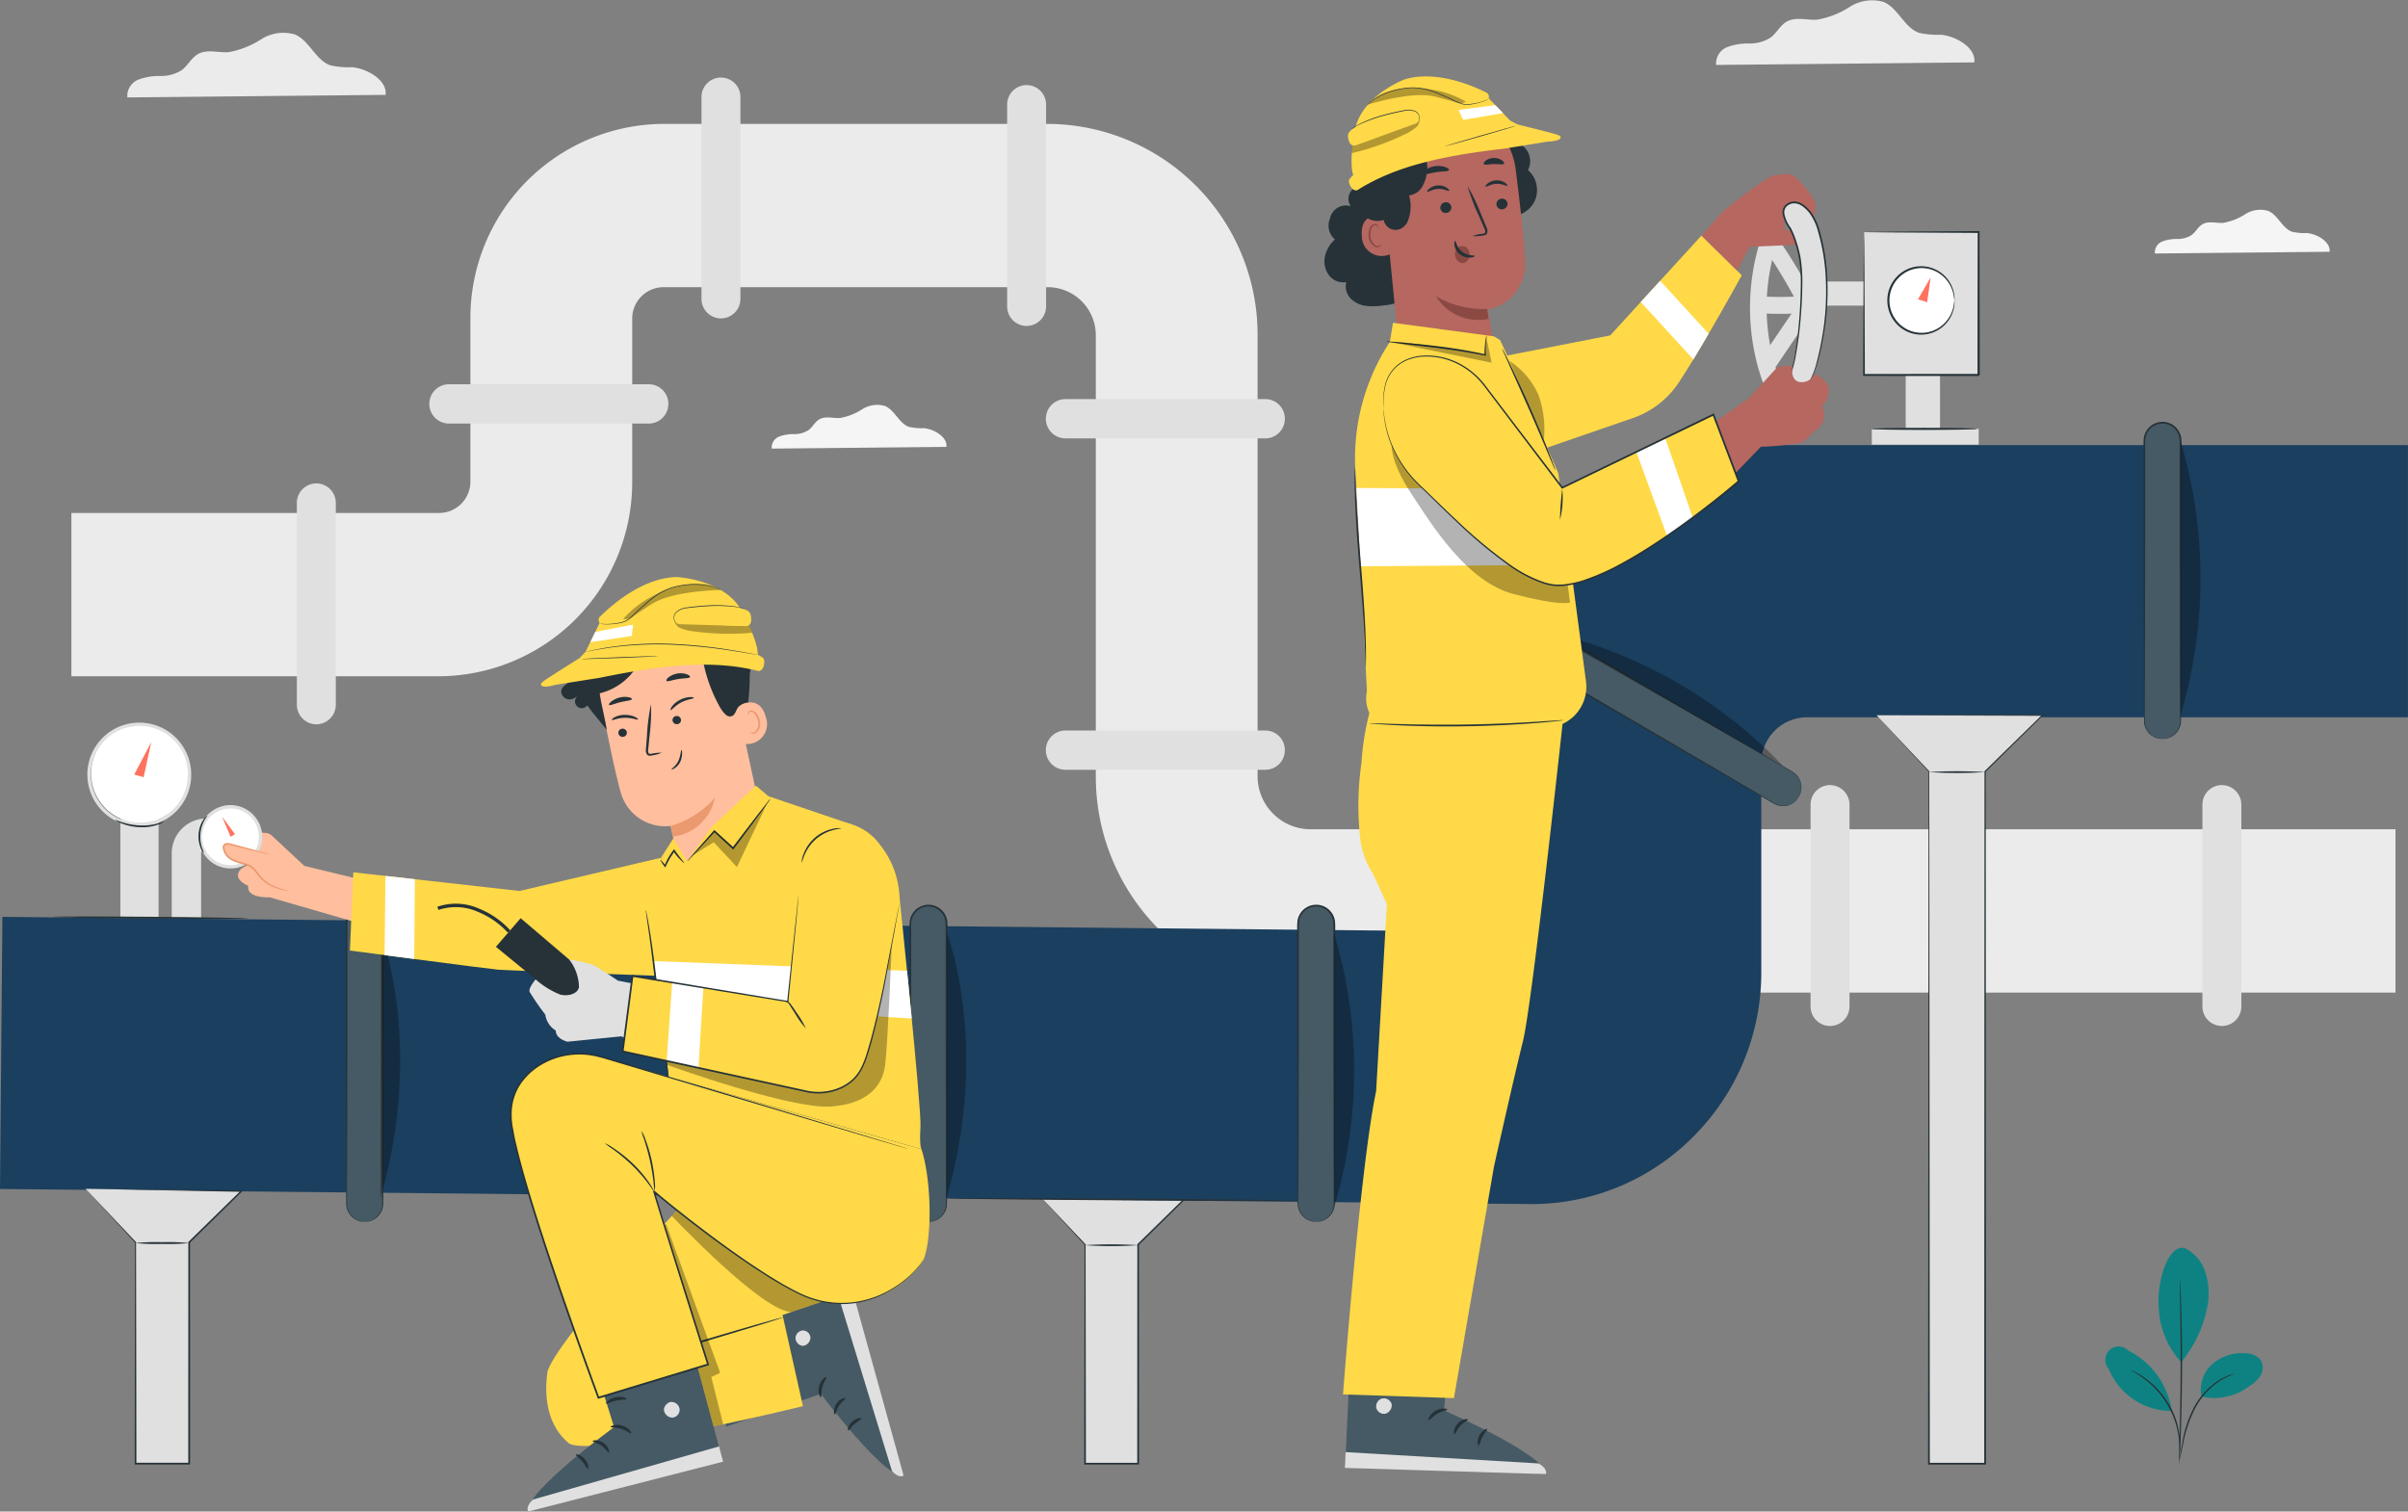 <svg id="Grupo_599461" data-name="Grupo 599461" xmlns="http://www.w3.org/2000/svg" xmlns:xlink="http://www.w3.org/1999/xlink" width="178.642" height="112.156" viewBox="0 0 178.642 112.156">
  <rect x="0" y="0" width="178.642" height="112.156" fill="#808080" stroke="none"/>
  <defs>
    <clipPath id="clip-path">
      <rect id="Rectángulo_54629" data-name="Rectángulo 54629" width="178.642" height="112.156" fill="none"/>
    </clipPath>
    <clipPath id="clip-path-5">
      <rect id="Rectángulo_54605" data-name="Rectángulo 54605" width="17.563" height="9.978" fill="none"/>
    </clipPath>
    <clipPath id="clip-path-6">
      <rect id="Rectángulo_54606" data-name="Rectángulo 54606" width="1.457" height="20.345" fill="none"/>
    </clipPath>
    <clipPath id="clip-path-7">
      <rect id="Rectángulo_54607" data-name="Rectángulo 54607" width="1.468" height="19.67" fill="none"/>
    </clipPath>
    <clipPath id="clip-path-11">
      <rect id="Rectángulo_54611" data-name="Rectángulo 54611" width="7.281" height="1.223" fill="none"/>
    </clipPath>
    <clipPath id="clip-path-12">
      <rect id="Rectángulo_54612" data-name="Rectángulo 54612" width="5.022" height="2.716" fill="none"/>
    </clipPath>
    <clipPath id="clip-path-13">
      <rect id="Rectángulo_54613" data-name="Rectángulo 54613" width="3.132" height="6.863" fill="none"/>
    </clipPath>
    <clipPath id="clip-path-14">
      <rect id="Rectángulo_54618" data-name="Rectángulo 54618" width="13.236" height="11.753" fill="none"/>
    </clipPath>
    <clipPath id="clip-path-15">
      <rect id="Rectángulo_54619" data-name="Rectángulo 54619" width="7.475" height="1.809" fill="none"/>
    </clipPath>
    <clipPath id="clip-path-17">
      <rect id="Rectángulo_54621" data-name="Rectángulo 54621" width="12.25" height="8.158" fill="none"/>
    </clipPath>
    <clipPath id="clip-path-18">
      <rect id="Rectángulo_54622" data-name="Rectángulo 54622" width="5.014" height="15.022" fill="none"/>
    </clipPath>
    <clipPath id="clip-path-19">
      <rect id="Rectángulo_54623" data-name="Rectángulo 54623" width="7.252" height="2.635" fill="none"/>
    </clipPath>
    <clipPath id="clip-path-20">
      <rect id="Rectángulo_54624" data-name="Rectángulo 54624" width="5.777" height="1.145" fill="none"/>
    </clipPath>
    <clipPath id="clip-path-21">
      <rect id="Rectángulo_54625" data-name="Rectángulo 54625" width="16.749" height="12.073" fill="none"/>
    </clipPath>
    <clipPath id="clip-path-22">
      <rect id="Rectángulo_54626" data-name="Rectángulo 54626" width="5.52" height="4.724" fill="none"/>
    </clipPath>
  </defs>
  <g id="Grupo_597854" data-name="Grupo 597854" clip-path="url(#clip-path)">
    <g id="Grupo_597797" data-name="Grupo 597797">
      <g id="Grupo_597796" data-name="Grupo 597796" clip-path="url(#clip-path)">
        <path id="Trazado_234849" data-name="Trazado 234849" d="M57.077,14.221c.147-1.075-1.356-1.959-2.485-2.051a6.335,6.335,0,0,1-1.608-.14c-1.105-.389-1.546-1.83-2.625-2.289a3.06,3.06,0,0,0-2.516.359,6.524,6.524,0,0,1-2.427.953c-.76.049-1.584-.235-2.249.139-.5.279-.755.855-1.211,1.195a2.868,2.868,0,0,1-1.583.433,4.42,4.42,0,0,0-1.632.269,1.3,1.3,0,0,0-.817,1.322Z" transform="translate(-28.474 -7.182)" fill="#ebebeb"/>
        <path id="Trazado_234850" data-name="Trazado 234850" d="M530.651,4.63c.147-1.075-1.356-1.959-2.485-2.051a6.324,6.324,0,0,1-1.608-.14c-1.105-.389-1.546-1.83-2.625-2.289a3.06,3.06,0,0,0-2.516.359,6.524,6.524,0,0,1-2.427.953c-.76.049-1.584-.235-2.249.139-.495.279-.754.855-1.211,1.195a2.868,2.868,0,0,1-1.583.433,4.42,4.42,0,0,0-1.632.269A1.3,1.3,0,0,0,511.5,4.82Z" transform="translate(-384.184 -0.001)" fill="#ebebeb"/>
        <path id="Trazado_234851" data-name="Trazado 234851" d="M242.939,122.632c.1-.727-.918-1.326-1.682-1.388a4.3,4.3,0,0,1-1.088-.095c-.748-.263-1.047-1.239-1.777-1.549a2.071,2.071,0,0,0-1.7.243,4.42,4.42,0,0,1-1.643.645c-.514.033-1.072-.159-1.522.094-.335.189-.511.579-.82.809a1.94,1.94,0,0,1-1.071.293,2.989,2.989,0,0,0-1.1.182.882.882,0,0,0-.553.894Z" transform="translate(-172.731 -89.474)" fill="#f5f5f5"/>
        <path id="Trazado_234852" data-name="Trazado 234852" d="M655.231,65c.1-.727-.918-1.326-1.682-1.388a4.3,4.3,0,0,1-1.088-.095c-.748-.263-1.047-1.239-1.777-1.549a2.07,2.07,0,0,0-1.7.243,4.419,4.419,0,0,1-1.643.645c-.514.033-1.072-.159-1.522.094-.335.189-.511.579-.82.809a1.94,1.94,0,0,1-1.071.293,2.988,2.988,0,0,0-1.1.182.882.882,0,0,0-.553.894Z" transform="translate(-482.411 -46.319)" fill="#f5f5f5"/>
        <path id="Trazado_234853" data-name="Trazado 234853" d="M193.7,101.038H113.2A16.013,16.013,0,0,1,97.282,84.967V52.28A3.569,3.569,0,0,0,93.734,48.7H65.2a2.325,2.325,0,0,0-2.311,2.333V63.119A14.4,14.4,0,0,1,48.573,77.568H21.284V65.453H48.573a2.325,2.325,0,0,0,2.311-2.333V51.032A14.4,14.4,0,0,1,65.2,36.583H93.734a15.641,15.641,0,0,1,15.549,15.7V84.967a3.941,3.941,0,0,0,3.918,3.955h80.5Z" transform="translate(-15.987 -27.391)" fill="#ebebeb"/>
        <path id="Trazado_234854" data-name="Trazado 234854" d="M210.545,40.733h0a1.451,1.451,0,0,1-1.444-1.458V24.305a1.444,1.444,0,1,1,2.889,0v14.97a1.451,1.451,0,0,1-1.444,1.458" transform="translate(-157.06 -17.107)" fill="#e0e0e0"/>
        <path id="Trazado_234855" data-name="Trazado 234855" d="M145.74,114.933h0a1.451,1.451,0,0,1-1.444,1.458H129.467a1.458,1.458,0,0,1,0-2.916H144.3a1.451,1.451,0,0,1,1.444,1.458" transform="translate(-96.16 -84.964)" fill="#e0e0e0"/>
        <path id="Trazado_234856" data-name="Trazado 234856" d="M89.932,160.587h0a1.451,1.451,0,0,1-1.444-1.458v-14.97a1.444,1.444,0,1,1,2.889,0v14.97a1.451,1.451,0,0,1-1.444,1.458" transform="translate(-66.465 -106.846)" fill="#e0e0e0"/>
        <path id="Trazado_234857" data-name="Trazado 234857" d="M329.519,119.308h0a1.451,1.451,0,0,1-1.444,1.458H313.246a1.458,1.458,0,0,1,0-2.916h14.829a1.451,1.451,0,0,1,1.444,1.458" transform="translate(-234.2 -88.239)" fill="#e0e0e0"/>
        <path id="Trazado_234858" data-name="Trazado 234858" d="M329.519,217.176h0a1.451,1.451,0,0,1-1.444,1.458H313.246a1.458,1.458,0,0,1,0-2.916h14.829a1.451,1.451,0,0,1,1.444,1.458" transform="translate(-234.2 -161.517)" fill="#e0e0e0"/>
        <path id="Trazado_234859" data-name="Trazado 234859" d="M541.141,231.845h0a1.451,1.451,0,0,1,1.444,1.458v14.97a1.444,1.444,0,1,1-2.888,0V233.3a1.451,1.451,0,0,1,1.444-1.458" transform="translate(-405.376 -173.592)" fill="#e0e0e0"/>
        <path id="Trazado_234860" data-name="Trazado 234860" d="M657.94,231.845h0a1.451,1.451,0,0,1,1.444,1.458v14.97a1.444,1.444,0,1,1-2.888,0V233.3a1.451,1.451,0,0,1,1.444-1.458" transform="translate(-493.106 -173.592)" fill="#e0e0e0"/>
        <path id="Trazado_234861" data-name="Trazado 234861" d="M301.64,42.96h0A1.451,1.451,0,0,1,300.2,41.5V26.532a1.444,1.444,0,1,1,2.889,0V41.5a1.451,1.451,0,0,1-1.444,1.458" transform="translate(-225.483 -18.774)" fill="#e0e0e0"/>
      </g>
    </g>
    <g id="Grupo_597799" data-name="Grupo 597799">
      <g id="Grupo_597798" data-name="Grupo 597798" clip-path="url(#clip-path)">
        <path id="Trazado_234862" data-name="Trazado 234862" d="M645.345,368.506a2.985,2.985,0,0,1,1.537,1.757,5.33,5.33,0,0,1,.2,2.38,9.367,9.367,0,0,1-1.979,4.338,6.349,6.349,0,0,1-1.673-4.13c-.139-1.6.574-4.585,1.911-4.346" transform="translate(-483.282 -275.906)" fill="#0e8282"/>
        <path id="Trazado_234863" data-name="Trazado 234863" d="M656.049,402.83a2.568,2.568,0,0,1,.817-2.428,3.338,3.338,0,0,1,2.478-.781,1.408,1.408,0,0,1,1.087.493,1.1,1.1,0,0,1,.017,1.107,2.2,2.2,0,0,1-.812.807,4.318,4.318,0,0,1-3.588.8" transform="translate(-492.727 -299.206)" fill="#0e8282"/>
        <path id="Trazado_234864" data-name="Trazado 234864" d="M649.58,412.112a1.833,1.833,0,0,1,.046-.317l.156-.858a9.032,9.032,0,0,1,.877-2.74,5.465,5.465,0,0,1,1.948-2.09,3.68,3.68,0,0,1,.794-.355,2.195,2.195,0,0,1,.229-.059.232.232,0,0,1,.082-.011,5.738,5.738,0,0,0-1.064.493,5.642,5.642,0,0,0-1.891,2.076,9.71,9.71,0,0,0-.9,2.7c-.078.359-.141.651-.191.851a1.7,1.7,0,0,1-.088.308" transform="translate(-487.91 -303.751)" fill="#263238"/>
        <path id="Trazado_234865" data-name="Trazado 234865" d="M649.586,377.777a.653.653,0,0,1,.016.138c.006.1.014.235.023.4.018.346.039.847.058,1.465.04,1.238.071,2.948.063,4.838s-.054,3.6-.1,4.838c-.025.619-.049,1.119-.071,1.465-.011.163-.02.3-.027.4a.632.632,0,0,1-.017.138.674.674,0,0,1-.005-.139c0-.1,0-.235.006-.4.009-.36.021-.857.035-1.465.03-1.237.063-2.947.072-4.836s-.011-3.6-.03-4.836c-.01-.608-.017-1.106-.023-1.466,0-.164,0-.3,0-.4a.674.674,0,0,1,.007-.139" transform="translate(-487.868 -282.858)" fill="#263238"/>
        <path id="Trazado_234866" data-name="Trazado 234866" d="M632.7,402.49a5.969,5.969,0,0,0-3.231-4.376.986.986,0,0,0-1.449,1.334,5.056,5.056,0,0,0,4.649,3.169" transform="translate(-471.606 -297.925)" fill="#0e8282"/>
        <path id="Trazado_234867" data-name="Trazado 234867" d="M635.122,404.581a1.524,1.524,0,0,1,.274.12,2.849,2.849,0,0,1,.309.166c.116.073.256.144.393.249a5.178,5.178,0,0,1,.45.342,5.792,5.792,0,0,1,.479.439,6.617,6.617,0,0,1,.91,1.18,6.547,6.547,0,0,1,.6,1.368,5.723,5.723,0,0,1,.151.635,4.913,4.913,0,0,1,.077.564,4.488,4.488,0,0,1,.021.468,2.681,2.681,0,0,1-.01.353,1.535,1.535,0,0,1-.033.3c-.025,0,.019-.43-.056-1.113a5.246,5.246,0,0,0-.089-.554,6.054,6.054,0,0,0-.159-.623,6.815,6.815,0,0,0-.6-1.341,6.93,6.93,0,0,0-.888-1.166,6.209,6.209,0,0,0-.465-.44c-.148-.136-.3-.245-.436-.348-.554-.4-.942-.579-.93-.6" transform="translate(-477.052 -302.927)" fill="#263238"/>
      </g>
    </g>
    <path id="Trazado_234868" data-name="Trazado 234868" d="M308.681,351.856l3.674,3.933v16.259h3.936V355.789l3.832-3.761Z" transform="translate(-231.856 -263.45)" fill="#e0e0e0"/>
    <g id="Grupo_597816" data-name="Grupo 597816">
      <g id="Grupo_597815" data-name="Grupo 597815" clip-path="url(#clip-path)">
        <path id="Trazado_234869" data-name="Trazado 234869" d="M308.681,351.856l11.442.12h.124l-.089.088-3.827,3.767.018-.042c0,3.753,0,8,.006,12.473,0,1.283,0,2.548,0,3.786v.065h-.064l-3.936,0h-.063v-.063c.01-6.68.019-12.4.025-16.259l.01.026-3.646-3.959,3.7,3.907.01.011v.015c.006,3.862.015,9.579.025,16.259l-.062-.063,3.936,0-.064.065c0-1.238,0-2.5,0-3.786,0-4.477,0-8.72.006-12.473v-.025l.018-.017,3.837-3.756.035.089-11.441-.224" transform="translate(-231.856 -263.45)" fill="#263238"/>
        <path id="Trazado_234870" data-name="Trazado 234870" d="M327.315,367.527a29.984,29.984,0,0,1-3.957,0,30,30,0,0,1,3.957,0" transform="translate(-242.88 -275.135)" fill="#263238"/>
        <path id="Trazado_234871" data-name="Trazado 234871" d="M113.594,187.764h-.156L0,186.645l.178-20.192,107.07,1.062a3.4,3.4,0,0,0,3.414-3.417V148.69a17.157,17.157,0,0,1,17.075-17.238h50.9v20.193H134.049a3.4,3.4,0,0,0-3.384,3.417v15.465a17.2,17.2,0,0,1-5.055,12.243,16.872,16.872,0,0,1-12.016,4.995" transform="translate(0 -98.424)" fill="#1b3f5e"/>
        <path id="Trazado_234872" data-name="Trazado 234872" d="M104.591,290.9h0a1.352,1.352,0,0,1-1.345-1.358V268.8a1.346,1.346,0,1,1,2.691,0v20.741a1.352,1.352,0,0,1-1.345,1.358" transform="translate(-77.55 -200.242)" fill="#455a64"/>
        <path id="Trazado_234873" data-name="Trazado 234873" d="M104.4,290.7a1.6,1.6,0,0,0,.487-.107,1.318,1.318,0,0,0,.489-.347,1.333,1.333,0,0,0,.333-.74c.014-1.258-.009-3.095-.009-5.356s-.009-4.958-.014-7.948c0-1.5,0-3.066,0-4.694q0-1.221,0-2.483a5.443,5.443,0,0,0-.017-.622,1.266,1.266,0,0,0-.225-.556,1.271,1.271,0,0,0-2.078,0,1.269,1.269,0,0,0-.225.556,5.381,5.381,0,0,0-.017.622q0,1.261,0,2.483c0,1.628,0,3.2,0,4.695-.005,2.991-.01,5.685-.014,7.949s-.024,4.1-.01,5.355a1.346,1.346,0,0,0,.823,1.087,1.6,1.6,0,0,0,.487.107s-.043,0-.128,0a1.3,1.3,0,0,1-.368-.083,1.328,1.328,0,0,1-.508-.345,1.368,1.368,0,0,1-.355-.76c-.031-1.271-.021-3.1-.032-5.362s-.009-4.958-.014-7.949c0-1.5,0-3.067,0-4.695q0-1.221,0-2.483a5.391,5.391,0,0,1,.018-.642,1.4,1.4,0,0,1,.248-.612,1.4,1.4,0,0,1,2.288,0,1.4,1.4,0,0,1,.247.612,5.44,5.44,0,0,1,.018.642q0,1.261,0,2.483c0,1.628,0,3.2,0,4.694-.005,2.99-.01,5.684-.014,7.948s0,4.091-.032,5.362a1.367,1.367,0,0,1-.355.761,1.326,1.326,0,0,1-.508.345,1.3,1.3,0,0,1-.368.083c-.085,0-.128,0-.128,0" transform="translate(-77.354 -200.048)" fill="#263238"/>
        <path id="Trazado_234874" data-name="Trazado 234874" d="M462.589,191.182h0a1.339,1.339,0,0,1-1.838.5l-21.877-12.751a1.365,1.365,0,0,1-.492-1.855,1.338,1.338,0,0,1,1.838-.5L462.1,189.326a1.365,1.365,0,0,1,.493,1.855" transform="translate(-329.141 -132.073)" fill="#455a64"/>
        <path id="Trazado_234875" data-name="Trazado 234875" d="M462.4,190.989a1.557,1.557,0,0,0,.162-.574,1.36,1.36,0,0,0-.14-.7,1.331,1.331,0,0,0-.272-.367,2.036,2.036,0,0,0-.432-.294l-5.483-3.172-8.124-4.719-4.795-2.79-2.536-1.477-.646-.376a1.433,1.433,0,0,0-.672-.247,1.283,1.283,0,0,0-1.213.64,1.309,1.309,0,0,0,.055,1.381,1.441,1.441,0,0,0,.547.465l.646.377,2.535,1.479,4.792,2.8,8.111,4.743,5.462,3.208a2,2,0,0,0,.468.23,1.3,1.3,0,0,0,.451.055,1.324,1.324,0,0,0,.672-.228,1.538,1.538,0,0,0,.412-.428,1.443,1.443,0,0,1-.078.132,1.347,1.347,0,0,1-1,.563,1.337,1.337,0,0,1-.465-.05,2.061,2.061,0,0,1-.481-.229l-5.483-3.172-8.124-4.719-4.8-2.791-2.536-1.477-.646-.377a1.574,1.574,0,0,1-.589-.5,1.441,1.441,0,0,1-.061-1.52,1.412,1.412,0,0,1,1.336-.7,1.563,1.563,0,0,1,.726.264l.646.377,2.535,1.479,4.791,2.8,8.11,4.743,5.462,3.208a2.07,2.07,0,0,1,.437.306,1.36,1.36,0,0,1,.276.382,1.374,1.374,0,0,1,.018,1.159,1.456,1.456,0,0,1-.074.135" transform="translate(-328.951 -131.88)" fill="#263238"/>
        <path id="Trazado_234876" data-name="Trazado 234876" d="M640.5,148.288h0a1.352,1.352,0,0,1-1.346-1.358V126.188a1.345,1.345,0,1,1,2.691,0V146.93a1.352,1.352,0,0,1-1.345,1.358" transform="translate(-480.084 -93.466)" fill="#455a64"/>
        <path id="Trazado_234877" data-name="Trazado 234877" d="M640.307,148.093a1.6,1.6,0,0,0,.486-.107,1.315,1.315,0,0,0,.489-.347,1.333,1.333,0,0,0,.333-.74c.014-1.258-.009-3.095-.009-5.356s-.009-4.958-.014-7.949c0-1.5,0-3.066,0-4.694q0-1.221,0-2.483a5.442,5.442,0,0,0-.017-.622,1.265,1.265,0,0,0-.225-.556,1.271,1.271,0,0,0-2.078,0,1.269,1.269,0,0,0-.226.556,5.425,5.425,0,0,0-.017.622q0,1.261,0,2.483c0,1.628,0,3.2,0,4.695,0,2.991-.01,5.685-.014,7.949s-.024,4.1-.009,5.356a1.345,1.345,0,0,0,.822,1.087,1.6,1.6,0,0,0,.487.107s-.043,0-.129,0a1.291,1.291,0,0,1-.368-.083,1.327,1.327,0,0,1-.508-.345,1.368,1.368,0,0,1-.355-.76c-.031-1.271-.021-3.1-.032-5.362s-.008-4.958-.014-7.949c0-1.5,0-3.067,0-4.695q0-1.221,0-2.483a5.4,5.4,0,0,1,.018-.642,1.4,1.4,0,0,1,.248-.612,1.4,1.4,0,0,1,2.288,0,1.4,1.4,0,0,1,.247.612,5.387,5.387,0,0,1,.018.641q0,1.261,0,2.483c0,1.628,0,3.2,0,4.694-.005,2.99-.01,5.684-.014,7.949s0,4.091-.032,5.362a1.368,1.368,0,0,1-.355.761,1.322,1.322,0,0,1-.508.345,1.292,1.292,0,0,1-.368.083c-.085,0-.128,0-.128,0" transform="translate(-479.887 -93.271)" fill="#263238"/>
        <path id="Trazado_234878" data-name="Trazado 234878" d="M388.217,290.9h0a1.352,1.352,0,0,1-1.345-1.358V268.8a1.346,1.346,0,1,1,2.691,0v20.741a1.352,1.352,0,0,1-1.345,1.358" transform="translate(-290.587 -200.242)" fill="#455a64"/>
        <path id="Trazado_234879" data-name="Trazado 234879" d="M388.021,290.7a1.6,1.6,0,0,0,.487-.107,1.318,1.318,0,0,0,.489-.347,1.333,1.333,0,0,0,.333-.74c.014-1.258-.009-3.095-.009-5.356s-.009-4.958-.014-7.948c0-1.5,0-3.066,0-4.694q0-1.221,0-2.483a5.439,5.439,0,0,0-.017-.622,1.265,1.265,0,0,0-.225-.556,1.271,1.271,0,0,0-2.078,0,1.269,1.269,0,0,0-.225.556,5.377,5.377,0,0,0-.017.622q0,1.261,0,2.483c0,1.628,0,3.2,0,4.695-.005,2.991-.01,5.685-.014,7.949s-.024,4.1-.01,5.355a1.346,1.346,0,0,0,.823,1.087,1.6,1.6,0,0,0,.487.107s-.043,0-.128,0a1.3,1.3,0,0,1-.368-.083,1.328,1.328,0,0,1-.508-.345,1.369,1.369,0,0,1-.355-.76c-.031-1.271-.021-3.1-.032-5.362s-.009-4.958-.014-7.949c0-1.5,0-3.067,0-4.695q0-1.221,0-2.483a5.393,5.393,0,0,1,.018-.642,1.4,1.4,0,0,1,.248-.612,1.4,1.4,0,0,1,2.288,0,1.4,1.4,0,0,1,.247.612,5.441,5.441,0,0,1,.018.642q0,1.261,0,2.483c0,1.628,0,3.2,0,4.694-.005,2.99-.01,5.684-.014,7.948s0,4.091-.032,5.362a1.368,1.368,0,0,1-.355.761,1.328,1.328,0,0,1-.508.345,1.3,1.3,0,0,1-.368.083c-.085,0-.128,0-.128,0" transform="translate(-290.39 -200.048)" fill="#263238"/>
        <path id="Trazado_234880" data-name="Trazado 234880" d="M272.654,290.9h0a1.352,1.352,0,0,1-1.345-1.358V268.8a1.346,1.346,0,1,1,2.691,0v20.741a1.352,1.352,0,0,1-1.345,1.358" transform="translate(-203.785 -200.242)" fill="#455a64"/>
        <path id="Trazado_234881" data-name="Trazado 234881" d="M272.458,290.7a1.6,1.6,0,0,0,.487-.107,1.318,1.318,0,0,0,.489-.347,1.333,1.333,0,0,0,.333-.74c.014-1.258-.009-3.095-.009-5.356s-.009-4.958-.014-7.948c0-1.5,0-3.066,0-4.694q0-1.221,0-2.483a5.446,5.446,0,0,0-.017-.622,1.265,1.265,0,0,0-.225-.556,1.271,1.271,0,0,0-2.078,0,1.269,1.269,0,0,0-.225.556,5.377,5.377,0,0,0-.017.622q0,1.261,0,2.483c0,1.628,0,3.2,0,4.695-.005,2.991-.01,5.685-.014,7.949s-.024,4.1-.01,5.355a1.331,1.331,0,0,0,.334.74,1.318,1.318,0,0,0,.489.347,1.6,1.6,0,0,0,.487.107s-.043,0-.128,0a1.3,1.3,0,0,1-.368-.083,1.328,1.328,0,0,1-.508-.345,1.368,1.368,0,0,1-.355-.76c-.031-1.271-.021-3.1-.032-5.362s-.009-4.958-.014-7.949c0-1.5,0-3.067,0-4.695q0-1.221,0-2.483a5.393,5.393,0,0,1,.018-.642,1.4,1.4,0,0,1,.248-.612,1.4,1.4,0,0,1,2.288,0,1.4,1.4,0,0,1,.247.612,5.435,5.435,0,0,1,.018.642q0,1.261,0,2.483c0,1.628,0,3.2,0,4.694-.005,2.99-.01,5.684-.014,7.948s0,4.091-.032,5.362a1.367,1.367,0,0,1-.355.761,1.326,1.326,0,0,1-.508.345,1.3,1.3,0,0,1-.368.083c-.085,0-.128,0-.128,0" transform="translate(-203.589 -200.048)" fill="#263238"/>
        <g id="Grupo_597802" data-name="Grupo 597802" transform="translate(114.71 46.849)" opacity="0.3">
          <g id="Grupo_597801" data-name="Grupo 597801">
            <g id="Grupo_597800" data-name="Grupo 597800" clip-path="url(#clip-path-5)">
              <path id="Trazado_234882" data-name="Trazado 234882" d="M460.9,186.457a34.852,34.852,0,0,1,17.563,9.978Z" transform="translate(-460.901 -186.457)"/>
            </g>
          </g>
        </g>
        <g id="Grupo_597805" data-name="Grupo 597805" transform="translate(98.976 69.243)" opacity="0.3">
          <g id="Grupo_597804" data-name="Grupo 597804">
            <g id="Grupo_597803" data-name="Grupo 597803" clip-path="url(#clip-path-6)">
              <path id="Trazado_234883" data-name="Trazado 234883" d="M397.683,275.588a35.619,35.619,0,0,1,0,20.345Z" transform="translate(-397.683 -275.588)"/>
            </g>
          </g>
        </g>
        <g id="Grupo_597808" data-name="Grupo 597808" transform="translate(70.215 69.243)" opacity="0.3">
          <g id="Grupo_597807" data-name="Grupo 597807">
            <g id="Grupo_597806" data-name="Grupo 597806" clip-path="url(#clip-path-7)">
              <path id="Trazado_234884" data-name="Trazado 234884" d="M282.162,275.588s3.238,8.351-.041,19.67Z" transform="translate(-282.121 -275.588)"/>
            </g>
          </g>
        </g>
        <g id="Grupo_597811" data-name="Grupo 597811" transform="translate(28.222 69.243)" opacity="0.3">
          <g id="Grupo_597810" data-name="Grupo 597810">
            <g id="Grupo_597809" data-name="Grupo 597809" clip-path="url(#clip-path-7)">
              <path id="Trazado_234885" data-name="Trazado 234885" d="M113.437,275.588s3.238,8.351-.041,19.67Z" transform="translate(-113.396 -275.588)"/>
            </g>
          </g>
        </g>
        <g id="Grupo_597814" data-name="Grupo 597814" transform="translate(161.766 32.722)" opacity="0.3">
          <g id="Grupo_597813" data-name="Grupo 597813">
            <g id="Grupo_597812" data-name="Grupo 597812" clip-path="url(#clip-path-6)">
              <path id="Trazado_234886" data-name="Trazado 234886" d="M649.97,130.235a35.619,35.619,0,0,1,0,20.346Z" transform="translate(-649.97 -130.235)"/>
            </g>
          </g>
        </g>
        <path id="Trazado_234887" data-name="Trazado 234887" d="M25.519,351.062l3.71,3.972v16.419H33.2V355.034l3.87-3.8Z" transform="translate(-19.168 -262.855)" fill="#e0e0e0"/>
        <path id="Trazado_234888" data-name="Trazado 234888" d="M25.519,351.062l11.555.122H37.2l-.089.088-3.865,3.8.018-.042c0,3.79,0,8.075.006,12.6,0,1.3,0,2.573,0,3.823v.065H33.2l-3.975,0h-.063v-.063c.01-6.746.019-12.52.025-16.419l.01.026-3.683-4,3.737,3.946.01.01v.015c.006,3.9.015,9.674.025,16.419l-.062-.063,3.975,0-.064.065c0-1.25,0-2.527,0-3.823,0-4.521,0-8.806.006-12.6v-.025l.018-.017,3.875-3.793.035.089-11.554-.225" transform="translate(-19.168 -262.855)" fill="#263238"/>
        <path id="Trazado_234889" data-name="Trazado 234889" d="M44.337,366.89a15.3,15.3,0,0,1-2,.065,15.3,15.3,0,0,1-2-.065,15.318,15.318,0,0,1,2-.065,15.316,15.316,0,0,1,2,.065" transform="translate(-30.301 -274.658)" fill="#263238"/>
        <path id="Trazado_234890" data-name="Trazado 234890" d="M559.362,211.21l3.891,4.165V266.74h4.168V215.375l4.244-4.165Z" transform="translate(-420.147 -158.142)" fill="#e0e0e0"/>
        <path id="Trazado_234891" data-name="Trazado 234891" d="M559.362,211.1l12.3-.038h.093l-.067.066-4.238,4.17.014-.032c0,11.843.012,28.587.02,47.131v4.3h-4.3v-.065c.017-23.058.031-42.331.038-51.365l.007.018-3.871-4.183,3.91,4.147.007.008v.011c.007,9.034.021,28.307.038,51.365l-.064-.065h4.168l-.065.065v-4.234c.008-18.544.015-35.288.02-47.131v-.019l.014-.013,4.249-4.16.026.066-12.3-.038" transform="translate(-420.147 -158.028)" fill="#263238"/>
        <path id="Trazado_234892" data-name="Trazado 234892" d="M579.1,227.817a33.63,33.63,0,0,1-4.19,0,33.63,33.63,0,0,1,4.19,0" transform="translate(-431.822 -170.528)" fill="#263238"/>
        <path id="Trazado_234893" data-name="Trazado 234893" d="M308.189,353.976c0,.036-5.837.028-13.035-.019s-13.036-.113-13.036-.149,5.836-.028,13.036.019,13.035.113,13.034.15" transform="translate(-211.904 -264.895)" fill="#263238"/>
      </g>
    </g>
    <g id="Grupo_597833" data-name="Grupo 597833">
      <g id="Grupo_597832" data-name="Grupo 597832" clip-path="url(#clip-path)">
        <path id="Trazado_234894" data-name="Trazado 234894" d="M523,63.815a16.646,16.646,0,0,0-.814,10.772,16.345,16.345,0,0,0,1.09,2.93.625.625,0,0,0,.851.225.645.645,0,0,0,.223-.86,15.235,15.235,0,0,1-.277-12.434.652.652,0,0,0-.223-.86.623.623,0,0,0-.851.225" transform="translate(-391.82 -47.552)" fill="#e0e0e0"/>
        <path id="Trazado_234895" data-name="Trazado 234895" d="M526.146,93.568l2.606-3.843a.624.624,0,1,0-1.075-.634l-2.606,3.843a.624.624,0,1,0,1.074.634" transform="translate(-394.325 -66.477)" fill="#e0e0e0"/>
        <path id="Trazado_234896" data-name="Trazado 234896" d="M522.787,88.621a22.515,22.515,0,0,0,3.481-.042.628.628,0,0,0,0-1.256,22.515,22.515,0,0,1-3.481.042.628.628,0,0,0-.622.628.64.64,0,0,0,.622.628" transform="translate(-392.207 -65.381)" fill="#e0e0e0"/>
        <path id="Trazado_234897" data-name="Trazado 234897" d="M525.437,70.193a39.057,39.057,0,0,1,2.42,3.991.624.624,0,0,0,.852.225.645.645,0,0,0,.223-.86,39.07,39.07,0,0,0-2.42-3.991.632.632,0,0,0-.851-.225.64.64,0,0,0-.223.86" transform="translate(-394.598 -51.847)" fill="#e0e0e0"/>
        <path id="Trazado_234898" data-name="Trazado 234898" d="M409.005,384.529l-.673,7.73s7.557,3.286,7.57,4.727l-14.892-.778.559-12.087Z" transform="translate(-301.206 -287.607)" fill="#455a64"/>
        <path id="Trazado_234899" data-name="Trazado 234899" d="M410.662,412.9a.614.614,0,0,0-.456.679.585.585,0,0,0,.662.463.648.648,0,0,0,.48-.721.606.606,0,0,0-.742-.4" transform="translate(-308.107 -309.144)" fill="#e0e0e0"/>
        <path id="Trazado_234900" data-name="Trazado 234900" d="M400.9,429.993l.053-1.171,14.317.84s.648.326.549.793Z" transform="translate(-301.125 -321.078)" fill="#e0e0e0"/>
        <path id="Trazado_234901" data-name="Trazado 234901" d="M427.193,416.016c-.006.073-.372.087-.741.305s-.576.516-.642.483c-.066-.018.064-.451.517-.706s.885-.149.866-.082" transform="translate(-319.822 -311.428)" fill="#263238"/>
        <path id="Trazado_234902" data-name="Trazado 234902" d="M434.425,419.076c.013.072-.308.18-.571.478s-.351.622-.423.615c-.069.008-.1-.425.237-.788s.76-.375.758-.305" transform="translate(-325.525 -313.754)" fill="#263238"/>
        <path id="Trazado_234903" data-name="Trazado 234903" d="M440.511,423.184c-.067.012-.149-.36.058-.752s.556-.535.583-.472-.194.267-.359.591-.21.629-.282.632" transform="translate(-330.82 -315.929)" fill="#263238"/>
        <path id="Trazado_234904" data-name="Trazado 234904" d="M426.569,408.276c-.034.065-.362-.054-.775-.047s-.74.121-.774.056.287-.311.773-.312.815.247.776.3" transform="translate(-319.238 -305.468)" fill="#263238"/>
        <path id="Trazado_234905" data-name="Trazado 234905" d="M402.046,59.828a3.948,3.948,0,0,1-.738,2.567,3.431,3.431,0,0,1-2.1.866,4.611,4.611,0,0,1-1.3.041,1.947,1.947,0,0,1-1.152-.554,1.269,1.269,0,0,1-.318-1.21,1.346,1.346,0,0,1-1.294-.518,1.746,1.746,0,0,1-.291-1.4,2.394,2.394,0,0,1,.74-1.249,1.327,1.327,0,0,1-.37-1.534,1.2,1.2,0,0,1,1.547-.93.959.959,0,0,1,.576-1.484l.96-.188Z" transform="translate(-296.558 -40.605)" fill="#263238"/>
        <path id="Trazado_234906" data-name="Trazado 234906" d="M445.051,44.02a1.458,1.458,0,0,0-.047-1.4,1.428,1.428,0,0,0-1.22-.674l-2.187.505.943,3.723a1.912,1.912,0,0,0,.463.981,1.267,1.267,0,0,0,.967.277,1.974,1.974,0,0,0,1.664-1.341,2,2,0,0,0-.582-2.068" transform="translate(-331.691 -31.404)" fill="#263238"/>
        <path id="Trazado_234907" data-name="Trazado 234907" d="M416.851,51.678a3.419,3.419,0,0,1-3.657-3.091l-1.105-11.212c-.392-3,1.012-5.735,4-6.048l.277-.013a5.378,5.378,0,0,1,5.563,4.73c.325,2.6.652,5.486.7,6.889a3.475,3.475,0,0,1-2.762,3.487c-.007,0,.332,1.914.406,2.764.167,1.908-1.523,2.346-3.415,2.494" transform="translate(-309.479 -23.442)" fill="#b56760"/>
        <path id="Trazado_234908" data-name="Trazado 234908" d="M431.816,88.412a6.9,6.9,0,0,1-3.794-.947,3.692,3.692,0,0,0,3.914,1.682Z" transform="translate(-321.495 -65.489)" fill="#8a4a43"/>
        <path id="Trazado_234909" data-name="Trazado 234909" d="M446.875,59a.414.414,0,0,1-.377.436.394.394,0,0,1-.44-.355.414.414,0,0,1,.377-.436.4.4,0,0,1,.441.355" transform="translate(-335.041 -43.905)" fill="#263238"/>
        <path id="Trazado_234910" data-name="Trazado 234910" d="M444.406,53.653c-.048.056-.37-.162-.812-.141s-.756.259-.806.207c-.024-.023.023-.123.16-.233a1.122,1.122,0,0,1,.642-.232,1.076,1.076,0,0,1,.649.18c.141.1.191.195.167.22" transform="translate(-332.582 -39.872)" fill="#263238"/>
        <path id="Trazado_234911" data-name="Trazado 234911" d="M430.143,60.1a.414.414,0,0,1-.377.436.394.394,0,0,1-.44-.355.414.414,0,0,1,.377-.436.394.394,0,0,1,.44.355" transform="translate(-322.473 -44.736)" fill="#263238"/>
        <path id="Trazado_234912" data-name="Trazado 234912" d="M427.047,55.155c-.049.056-.37-.162-.812-.141s-.756.259-.806.207c-.025-.023.022-.123.16-.233a1.12,1.12,0,0,1,.642-.232,1.077,1.077,0,0,1,.649.179c.14.1.191.195.167.22" transform="translate(-319.543 -40.997)" fill="#263238"/>
        <path id="Trazado_234913" data-name="Trazado 234913" d="M437.809,58.654a2.9,2.9,0,0,1,.712-.163c.112-.017.218-.044.234-.123a.586.586,0,0,0-.09-.334l-.372-.852a14.983,14.983,0,0,1-.851-2.235,15.043,15.043,0,0,1,1.027,2.161l.359.858a.665.665,0,0,1,.078.444.283.283,0,0,1-.178.175.753.753,0,0,1-.19.036,2.848,2.848,0,0,1-.727.034" transform="translate(-328.567 -41.14)" fill="#263238"/>
        <path id="Trazado_234914" data-name="Trazado 234914" d="M434.778,73.12a.541.541,0,0,0-.783-.392.461.461,0,0,0-.231.282.213.213,0,0,0-.008.06.276.276,0,0,0-.031.108.723.723,0,0,0,.218.619.51.51,0,0,0,.367.128.479.479,0,0,0,.328-.168.74.74,0,0,0,.141-.636" transform="translate(-325.777 -54.41)" fill="#8a4a43"/>
        <path id="Trazado_234915" data-name="Trazado 234915" d="M433.575,71.167c.072-.008.094.477.52.8s.934.248.941.316c.008.03-.11.1-.325.115a1.188,1.188,0,0,1-.784-.237,1.053,1.053,0,0,1-.405-.674c-.027-.2.021-.324.054-.323" transform="translate(-325.62 -53.286)" fill="#263238"/>
        <path id="Trazado_234916" data-name="Trazado 234916" d="M425.856,49.31c-.038.123-.482.086-1,.172s-.929.248-1,.143c-.033-.051.035-.168.2-.293a1.744,1.744,0,0,1,1.523-.24c.194.069.294.16.278.218" transform="translate(-318.36 -36.698)" fill="#263238"/>
        <path id="Trazado_234917" data-name="Trazado 234917" d="M443.764,47.067c-.073.1-.382.014-.749.025s-.673.1-.749,0c-.034-.05.011-.154.142-.256a1.075,1.075,0,0,1,1.207-.017c.134.1.181.2.149.252" transform="translate(-332.186 -34.92)" fill="#263238"/>
        <path id="Trazado_234918" data-name="Trazado 234918" d="M407.758,63.555c-.05-.019-2-.5-1.851,1.482A1.479,1.479,0,0,0,408,66.4c0-.057-.239-2.844-.239-2.844" transform="translate(-304.878 -47.538)" fill="#b56760"/>
        <path id="Trazado_234919" data-name="Trazado 234919" d="M408.865,67.675c-.009-.006-.032.027-.088.058a.339.339,0,0,1-.255.025.857.857,0,0,1-.45-.736,1.159,1.159,0,0,1,.058-.5.4.4,0,0,1,.237-.285.174.174,0,0,1,.209.079c.03.053.021.094.032.1s.04-.036.018-.117a.221.221,0,0,0-.087-.118.255.255,0,0,0-.193-.036.483.483,0,0,0-.334.335,1.185,1.185,0,0,0-.076.562.9.9,0,0,0,.564.817.364.364,0,0,0,.309-.077c.057-.054.064-.1.057-.1" transform="translate(-306.403 -49.518)" fill="#8a4a43"/>
        <path id="Trazado_234920" data-name="Trazado 234920" d="M409.692,44.39a1.492,1.492,0,0,0-.923-.285,4.553,4.553,0,0,0-2.456.607,2.2,2.2,0,0,0-.945.937,1.11,1.11,0,0,0,.186,1.255,1.45,1.45,0,0,0-.4,1.79,1.421,1.421,0,0,0,1.7.641.893.893,0,0,0,1.4.574,1.415,1.415,0,0,0,.328-.35,2.917,2.917,0,0,0,.15-2.041,1.307,1.307,0,0,0,.963-.619,2.58,2.58,0,0,0,.359-1.127,1.56,1.56,0,0,0-.367-1.381" transform="translate(-304.2 -33.02)" fill="#263238"/>
        <path id="Trazado_234921" data-name="Trazado 234921" d="M406.26,22.779c-.132.039-3.274,1.263-3.731,3.828s-.109,3.281-.109,3.281a1.614,1.614,0,0,0-.3.345c-.112.18.2.921.609.771,2.968-1.89,6.706-2.591,10.912-3.082l3.2-.517c.913-.028,1.193-.315.781-.486-.316-.131-3.013-.785-3.013-.785l-.554-.294-1.594-1.657s.126-.282-.229-.449-3.378-1.722-5.975-.955" transform="translate(-302.025 -16.897)" fill="#ffd947"/>
        <g id="Grupo_597819" data-name="Grupo 597819" transform="translate(101.476 6.541)" opacity="0.3">
          <g id="Grupo_597818" data-name="Grupo 597818">
            <g id="Grupo_597817" data-name="Grupo 597817" clip-path="url(#clip-path-11)">
              <path id="Trazado_234922" data-name="Trazado 234922" d="M407.729,27.256s3.42-1.092,5.1-.563l-.2-.066,1.578.438a.933.933,0,0,0,.8-.023,6.982,6.982,0,0,0-2.435-.883c-1.538-.283-3.9-.153-4.847,1.1" transform="translate(-407.729 -26.033)"/>
            </g>
          </g>
        </g>
        <path id="Trazado_234923" data-name="Trazado 234923" d="M407.535,27.13a2.541,2.541,0,0,1,.284-.254,4.4,4.4,0,0,1,.882-.545,5.21,5.21,0,0,1,1.47-.44,4.358,4.358,0,0,1,1.87.089,7.869,7.869,0,0,1,.916.336c.288.126.571.233.832.362a4.733,4.733,0,0,0,.743.334,1.513,1.513,0,0,0,.7.037c.863-.116,1.365-.374,1.318-.423a.141.141,0,0,1-.059.079,1.122,1.122,0,0,1-.251.129,4.7,4.7,0,0,1-1,.254,1.547,1.547,0,0,1-.715-.032,4.685,4.685,0,0,1-.752-.332c-.258-.126-.543-.233-.831-.358a7.95,7.95,0,0,0-.91-.333,4.364,4.364,0,0,0-1.848-.092,5.279,5.279,0,0,0-1.461.425,4.632,4.632,0,0,0-.885.527c-.1.074-.171.134-.22.176s-.077.061-.077.061" transform="translate(-306.107 -19.34)" fill="#263238"/>
        <g id="Grupo_597822" data-name="Grupo 597822" transform="translate(100.289 8.648)" opacity="0.3">
          <g id="Grupo_597821" data-name="Grupo 597821">
            <g id="Grupo_597820" data-name="Grupo 597820" clip-path="url(#clip-path-12)">
              <path id="Trazado_234924" data-name="Trazado 234924" d="M403.017,36.547a7.9,7.9,0,0,0,1.683-.563c.643-.245,1.284-.459,1.915-.735a2.94,2.94,0,0,0,1.323-.83.748.748,0,0,1-.122.719,3.532,3.532,0,0,1-1,.633,18.536,18.536,0,0,1-3.861,1.364,4.452,4.452,0,0,1,.058-.589" transform="translate(-402.958 -34.42)"/>
            </g>
          </g>
        </g>
        <path id="Trazado_234925" data-name="Trazado 234925" d="M402.366,34.2c-.373.233-.6.387-.561.731.032.286.14.626.425.635a.692.692,0,0,0,.253-.057l4.207-1.525a.65.65,0,0,0,.371-.245.449.449,0,0,0-.238-.58,1.206,1.206,0,0,0-.685-.05,14.464,14.464,0,0,0-3.772,1.091" transform="translate(-301.799 -24.768)" fill="#ffd947"/>
        <path id="Trazado_234926" data-name="Trazado 234926" d="M407.825,33.327a.429.429,0,0,0,.089-.208.557.557,0,0,0-.258-.526,1.352,1.352,0,0,0-.9-.065c-.345.069-.724.15-1.119.249a11.552,11.552,0,0,0-1.97.663c-.244.108-.435.209-.567.279l-.151.082a.233.233,0,0,1-.055.025.253.253,0,0,1,.049-.035l.146-.091c.129-.076.318-.182.561-.3a10.566,10.566,0,0,1,1.973-.68c.4-.1.775-.179,1.122-.245a1.369,1.369,0,0,1,.93.082.576.576,0,0,1,.259.562.379.379,0,0,1-.067.162.2.2,0,0,1-.043.043" transform="translate(-302.621 -24.287)" fill="#263238"/>
        <path id="Trazado_234927" data-name="Trazado 234927" d="M437.495,31.065l-2.736.346.343.742,2.957-.5Z" transform="translate(-326.555 -23.26)" fill="#fff"/>
        <path id="Trazado_234928" data-name="Trazado 234928" d="M430.6,38.648c0-.015,1.186-.37,2.659-.794s2.67-.755,2.674-.741-1.186.37-2.659.794-2.669.755-2.674.741" transform="translate(-323.433 -27.788)" fill="#263238"/>
        <path id="Trazado_234929" data-name="Trazado 234929" d="M462.271,69.56,455.5,76.971l-8.111,1.583,2.365,7.111,7.4-2.553a6.7,6.7,0,0,0,3.366-2.547c1.753-2.616,4.741-8.056,4.741-8.056Z" transform="translate(-336.044 -52.083)" fill="#ffd947"/>
        <path id="Trazado_234930" data-name="Trazado 234930" d="M489.084,84.494l3.9,4.264,1.136-1.909-3.594-3.929Z" transform="translate(-367.36 -62.086)" fill="#fff"/>
        <path id="Trazado_234931" data-name="Trazado 234931" d="M508.753,54.15s3.2-2.617,3.858-2.687,1.106-.244,1.556.14a7.328,7.328,0,0,1,1.443,1.856,2.87,2.87,0,0,1-.126,1.122,3.236,3.236,0,0,0-.782-.942c-.246-.189-1.2-.464-1.333.443a4.442,4.442,0,0,0,0,1.5l.53-.075.349,1.111-3.5.151-.925,1.765-2.641-2.6Z" transform="translate(-380.95 -38.457)" fill="#b56760"/>
        <g id="Grupo_597825" data-name="Grupo 597825" transform="translate(111.444 26.471)" opacity="0.3">
          <g id="Grupo_597824" data-name="Grupo 597824">
            <g id="Grupo_597823" data-name="Grupo 597823" clip-path="url(#clip-path-13)">
              <path id="Trazado_234932" data-name="Trazado 234932" d="M447.779,105.354a5.82,5.82,0,0,1,2.669,2.778,7.6,7.6,0,0,1,.316,4.085Z" transform="translate(-447.779 -105.354)"/>
            </g>
          </g>
        </g>
        <path id="Trazado_234933" data-name="Trazado 234933" d="M402.782,234.3c-1.169,5.5-2.457,22.506-2.457,22.506l8.229.274,2.966-17.155s1.337-6.018,2.156-9.339c.729-2.959,3.182-25.787,3.182-25.787l-14.252.335a19.663,19.663,0,0,0-.912,4.817,21.916,21.916,0,0,0-.062,5.851,5.986,5.986,0,0,0,.888,2.325l1.059,2.3Z" transform="translate(-300.691 -153.344)" fill="#ffd947"/>
        <rect id="Rectángulo_54614" data-name="Rectángulo 54614" width="2.546" height="4.295" transform="translate(141.378 27.655)" fill="#e0e0e0"/>
        <rect id="Rectángulo_54615" data-name="Rectángulo 54615" width="7.929" height="1.171" transform="translate(138.864 31.821)" fill="#e0e0e0"/>
        <rect id="Rectángulo_54616" data-name="Rectángulo 54616" width="3.32" height="1.79" transform="translate(135.228 20.887)" fill="#e0e0e0"/>
        <rect id="Rectángulo_54617" data-name="Rectángulo 54617" width="8.504" height="10.607" transform="translate(138.29 17.211)" fill="#e0e0e0"/>
        <path id="Trazado_234934" data-name="Trazado 234934" d="M567.784,81.371a2.45,2.45,0,1,1-2.449-2.473,2.461,2.461,0,0,1,2.449,2.473" transform="translate(-422.793 -59.074)" fill="#fff"/>
        <path id="Trazado_234935" data-name="Trazado 234935" d="M567.55,81.177c-.018,0-.007-.22-.106-.6a2.468,2.468,0,0,0-.895-1.325,2.371,2.371,0,0,0-2.259-.333,2.388,2.388,0,0,0-1.1.838,2.409,2.409,0,0,0,0,2.832,2.389,2.389,0,0,0,1.1.838,2.37,2.37,0,0,0,2.259-.333,2.467,2.467,0,0,0,.895-1.325c.1-.376.088-.6.106-.6a.613.613,0,0,1,.008.159,1.13,1.13,0,0,1-.012.192,1.728,1.728,0,0,1-.043.26,2.484,2.484,0,0,1-1.938,1.882,2.492,2.492,0,0,1-1.323-.1,2.517,2.517,0,0,1-1.175-.884,2.549,2.549,0,0,1,0-3.014,2.521,2.521,0,0,1,1.175-.883,2.491,2.491,0,0,1,1.323-.1,2.485,2.485,0,0,1,1.939,1.882,1.7,1.7,0,0,1,.043.26,1.109,1.109,0,0,1,.012.192.613.613,0,0,1-.008.159" transform="translate(-422.559 -58.88)" fill="#263238"/>
        <path id="Trazado_234936" data-name="Trazado 234936" d="M555.433,68.306a1.065,1.065,0,0,1,.148-.007l.446-.007,1.714-.017,6.2-.034H564v.066c0,3.035.008,6.683.013,10.606.017-.016-.148.15-.079.079h-2.268l-2.187,0-4.047-.006h-.07v-.07c.014-3.159.026-5.816.035-7.692.008-.922.014-1.652.018-2.159q.005-.363.008-.566a1.605,1.605,0,0,1,.008-.189.31.31,0,0,1,0,.054c0,.039,0,.089,0,.151q0,.208.008.58c0,.511.011,1.246.018,2.175.008,1.864.021,4.506.035,7.646l-.069-.07,4.047-.006,2.187,0h2.268c.07-.07-.093.1-.076.078,0-3.923.009-7.571.013-10.606l.065.065-6.154-.034-1.729-.017-.459-.007a1.487,1.487,0,0,1-.162-.007" transform="translate(-417.143 -51.094)" fill="#263238"/>
        <path id="Trazado_234937" data-name="Trazado 234937" d="M565.655,126.413c0,.043-1.754.079-3.917.079s-3.917-.035-3.917-.079,1.754-.078,3.917-.078,3.917.035,3.917.078" transform="translate(-418.989 -94.592)" fill="#263238"/>
        <path id="Trazado_234938" data-name="Trazado 234938" d="M571.713,83.565l.681.214.257-1.832Z" transform="translate(-429.424 -61.357)" fill="#ff725e"/>
        <path id="Trazado_234939" data-name="Trazado 234939" d="M532.844,73.875a3.927,3.927,0,0,0,1.306-2.348,21.436,21.436,0,0,0,.667-4.311,15.162,15.162,0,0,0-.752-5.841,3.081,3.081,0,0,0-.637-1.055,1.24,1.24,0,0,0-1.337-.484c-.941.39-.237,1.5,0,1.83a8.259,8.259,0,0,1,.824,2.856,29.118,29.118,0,0,1-.607,7.466,7.374,7.374,0,0,0-.36,1.54s.653.459.725.474a.607.607,0,0,0,.171-.126" transform="translate(-399.306 -44.752)" fill="#e0e0e0"/>
        <path id="Trazado_234940" data-name="Trazado 234940" d="M532.652,73.683a.276.276,0,0,1-.049.05c-.017.015-.038.035-.066.056a.171.171,0,0,1-.051.031.2.2,0,0,1-.065-.026c-.159-.089-.385-.238-.678-.439l-.011-.008v-.012a6.244,6.244,0,0,1,.192-.976c.094-.37.227-.776.307-1.241a30.876,30.876,0,0,0,.394-3.295c.045-.627.077-1.289.083-1.98a11.783,11.783,0,0,0-.133-2.143,8.716,8.716,0,0,0-.281-1.093,6.682,6.682,0,0,0-.431-1.069,2.586,2.586,0,0,1-.5-1.111.776.776,0,0,1,.179-.618.836.836,0,0,1,.265-.192.849.849,0,0,1,.312-.1,1.155,1.155,0,0,1,.788.236,2.627,2.627,0,0,1,.573.565,4.255,4.255,0,0,1,.642,1.42,14.478,14.478,0,0,1,.517,2.885,19.184,19.184,0,0,1-.255,4.944c-.123.7-.265,1.318-.416,1.858a5.79,5.79,0,0,1-.513,1.343,3.091,3.091,0,0,1-.566.708c-.075.071-.135.123-.176.156a.364.364,0,0,1-.064.048c0-.005.078-.076.222-.223a3.284,3.284,0,0,0,.54-.715,5.909,5.909,0,0,0,.487-1.337c.144-.539.279-1.161.4-1.855a19.427,19.427,0,0,0,.226-4.918A14.5,14.5,0,0,0,534,61.778a4.144,4.144,0,0,0-.623-1.378,2.509,2.509,0,0,0-.544-.536,1.029,1.029,0,0,0-.7-.213.722.722,0,0,0-.27.084.711.711,0,0,0-.227.163.643.643,0,0,0-.146.516,2.482,2.482,0,0,0,.477,1.056,6.674,6.674,0,0,1,.443,1.1,8.814,8.814,0,0,1,.282,1.11,11.8,11.8,0,0,1,.128,2.167c-.008.695-.044,1.359-.093,1.987a29.662,29.662,0,0,1-.422,3.3c-.085.468-.225.877-.323,1.242a6.558,6.558,0,0,0-.207.96l-.01-.019c.289.206.51.362.663.457a.4.4,0,0,0,.05.026.182.182,0,0,0,.044-.025l.068-.051a.309.309,0,0,1,.056-.04" transform="translate(-399.114 -44.561)" fill="#263238"/>
        <path id="Trazado_234941" data-name="Trazado 234941" d="M406.678,95.319l-.235,1.421a15.737,15.737,0,0,0-2.57,9.249c.342,5.78.869,16.656.869,16.656l-.024.151a2.489,2.489,0,0,0,.764,2.227l.01.01,13.013.283a3.036,3.036,0,0,0,2.489-3.4l-2.051-15.428-3.954-9.108-.371-.781-.445-.271Z" transform="translate(-303.336 -71.369)" fill="#ffd947"/>
        <path id="Trazado_234942" data-name="Trazado 234942" d="M404.318,144.1l.312,5.812,15.294-.109-.331-5.621Z" transform="translate(-303.691 -107.894)" fill="#fff"/>
        <path id="Trazado_234943" data-name="Trazado 234943" d="M420.6,99.055a2.865,2.865,0,0,1-.027.39,9.774,9.774,0,0,0-.032,1.059v.06l-.059-.012c-.764-.154-1.8-.337-2.947-.491-1.212-.164-2.314-.28-3.111-.376-.4-.047-.721-.088-.943-.12a1.808,1.808,0,0,1-.344-.062,1.769,1.769,0,0,1,.349.012l.947.078c.8.073,1.9.174,3.119.338,1.149.154,2.187.351,2.949.526l-.058.048a7.436,7.436,0,0,1,.075-1.066,1.709,1.709,0,0,1,.079-.384" transform="translate(-310.314 -74.167)" fill="#263238"/>
        <path id="Trazado_234944" data-name="Trazado 234944" d="M451.728,111.994a2.254,2.254,0,0,1-.165-.352l-.412-.975c-.346-.824-.831-1.96-1.379-3.208l-1.423-3.19-.43-.968a2.256,2.256,0,0,1-.143-.362,2.266,2.266,0,0,1,.188.34c.114.223.273.547.467.95.387.806.909,1.926,1.458,3.176s1.02,2.392,1.345,3.226c.163.417.29.756.374.992a2.232,2.232,0,0,1,.118.371" transform="translate(-336.333 -77.075)" fill="#263238"/>
        <path id="Trazado_234945" data-name="Trazado 234945" d="M422.569,212.683a.627.627,0,0,1-.144.026l-.416.048c-.362.04-.886.088-1.534.139-1.3.1-3.092.2-5.077.234s-3.783-.013-5.083-.075c-.65-.03-1.175-.062-1.538-.09l-.417-.035a.625.625,0,0,1-.145-.021.612.612,0,0,1,.147-.005l.418.011,1.539.049c1.3.038,3.094.067,5.077.037s3.776-.117,5.073-.2l1.536-.1.418-.024a.624.624,0,0,1,.147,0" transform="translate(-306.618 -159.242)" fill="#263238"/>
        <path id="Trazado_234946" data-name="Trazado 234946" d="M511.776,110.484l1.909-2.087a.885.885,0,0,1,.653-.289H515s-.209,1.1.576,1.188a1.017,1.017,0,0,0,1.059-.626s1.174.535,1.053,1.327a1.817,1.817,0,0,1-.483,1.1,1.582,1.582,0,0,1,.06,1.158,1.81,1.81,0,0,1-.724.731,3.685,3.685,0,0,1-.845.792,21.42,21.42,0,0,1-3.04.318l-2.334,2.419-1.718-3.805Z" transform="translate(-382.024 -80.945)" fill="#b56760"/>
        <g id="Grupo_597828" data-name="Grupo 597828" transform="translate(103.241 32.996)" opacity="0.3">
          <g id="Grupo_597827" data-name="Grupo 597827">
            <g id="Grupo_597826" data-name="Grupo 597826" clip-path="url(#clip-path-14)">
              <path id="Trazado_234947" data-name="Trazado 234947" d="M414.821,131.322s-.146,1.2,1.434,3.6,4.133,6.573,7.633,7.488,4.165.624,4.165.624l-.578-4.349Z" transform="translate(-414.818 -131.322)"/>
            </g>
          </g>
        </g>
        <path id="Trazado_234948" data-name="Trazado 234948" d="M412.35,109a8.508,8.508,0,0,0,2.688,5.717c2.439,2.309,7.179,7.35,10.245,7.417,4.373.1,13.415-7.727,13.415-7.727l-1.87-4.943-11.214,5.427-5.759-7.58a5.448,5.448,0,0,0-3.976-2.185,3.4,3.4,0,0,0-2.652.843A3.856,3.856,0,0,0,412.35,109" transform="translate(-309.716 -78.703)" fill="#ffd947"/>
        <path id="Trazado_234949" data-name="Trazado 234949" d="M487.754,130.4l2.279,6.241,1.907-1.363-2.038-5.895Z" transform="translate(-366.361 -96.874)" fill="#fff"/>
        <path id="Trazado_234950" data-name="Trazado 234950" d="M412.322,108.892s-.016-.129-.019-.38a5.5,5.5,0,0,1,.091-1.1,2.753,2.753,0,0,1,1.735-2.18,3.714,3.714,0,0,1,1.242-.251,5.228,5.228,0,0,1,2.831.725,5.674,5.674,0,0,1,1.306,1.051c.2.213.378.451.559.688l.553.726,5.012,6.58-.071-.017,11.211-5.433.063-.031.025.066,1.333,3.523.537,1.42.016.043-.035.029a65.618,65.618,0,0,1-5.656,4.3c-.953.636-1.9,1.236-2.871,1.763a17.4,17.4,0,0,1-2.942,1.321,7.265,7.265,0,0,1-1.522.334,4.409,4.409,0,0,1-.769,0,4.523,4.523,0,0,1-.739-.163,9.968,9.968,0,0,1-2.561-1.333,34.943,34.943,0,0,1-3.97-3.321c-.575-.542-1.114-1.068-1.623-1.565l-.742-.723c-.24-.232-.478-.455-.693-.685a8.741,8.741,0,0,1-1.73-2.705,8.066,8.066,0,0,1-.517-1.968c-.031-.231-.045-.408-.049-.527s-.007-.18-.007-.18.009.061.02.179.027.295.061.525a8.3,8.3,0,0,0,.538,1.953,8.757,8.757,0,0,0,1.736,2.675c.214.227.451.447.694.679l.746.72c.511.495,1.051,1.018,1.628,1.558a35.119,35.119,0,0,0,3.968,3.3,9.882,9.882,0,0,0,2.535,1.313,4.4,4.4,0,0,0,.719.158,4.341,4.341,0,0,0,.745,0,7.162,7.162,0,0,0,1.5-.331,17.341,17.341,0,0,0,2.919-1.316c.961-.526,1.91-1.125,2.86-1.761a65.993,65.993,0,0,0,5.641-4.292l-.018.073-.537-1.42-1.333-3.523.088.035-11.217,5.421-.043.021-.029-.038-5-6.592-.551-.728a8.77,8.77,0,0,0-.551-.684,5.609,5.609,0,0,0-1.282-1.04,5.167,5.167,0,0,0-2.787-.728,3.665,3.665,0,0,0-1.221.239,2.715,2.715,0,0,0-1.721,2.13,5.809,5.809,0,0,0-.108,1.1c0,.125,0,.22,0,.284s0,.1,0,.1" transform="translate(-309.689 -78.599)" fill="#263238"/>
        <path id="Trazado_234951" data-name="Trazado 234951" d="M464.946,146.655a23.181,23.181,0,0,1,.172-2.315,6.741,6.741,0,0,1-.172,2.315" transform="translate(-349.219 -108.074)" fill="#263238"/>
        <g id="Grupo_597831" data-name="Grupo 597831" transform="translate(103.182 25.102)" opacity="0.3">
          <g id="Grupo_597830" data-name="Grupo 597830">
            <g id="Grupo_597829" data-name="Grupo 597829" clip-path="url(#clip-path-15)">
              <path id="Trazado_234952" data-name="Trazado 234952" d="M414.58,100.179c-.044.014,7.475,1.536,7.475,1.536l-.374-1.809-.107,1.236s-6.416-1.142-6.995-.963" transform="translate(-414.58 -99.906)"/>
            </g>
          </g>
        </g>
        <path id="Trazado_234953" data-name="Trazado 234953" d="M404.6,152.991a.656.656,0,0,1-.015-.15c0-.112-.01-.255-.016-.429-.01-.373-.032-.912-.065-1.578-.064-1.332-.2-3.169-.369-5.2s-.291-3.87-.332-5.205c-.022-.667-.03-1.208-.024-1.581,0-.175.006-.317.008-.43a.647.647,0,0,1,.012-.15.663.663,0,0,1,.014.15c0,.112.01.255.017.429.01.373.032.912.065,1.578.064,1.332.2,3.169.369,5.2s.291,3.869.332,5.2c.022.667.03,1.208.024,1.581,0,.175-.006.318-.008.43a.654.654,0,0,1-.011.15" transform="translate(-303.283 -103.529)" fill="#263238"/>
      </g>
    </g>
    <g id="Grupo_597853" data-name="Grupo 597853">
      <g id="Grupo_597852" data-name="Grupo 597852" clip-path="url(#clip-path)">
        <path id="Trazado_234954" data-name="Trazado 234954" d="M210.161,390.69l7.019-2.424s4.8,6.389,6.138,6.069l-4.166-13.909-11.091,3.323Z" transform="translate(-156.279 -284.841)" fill="#455a64"/>
        <path id="Trazado_234955" data-name="Trazado 234955" d="M237.112,393.481a.591.591,0,0,1,.524-.589.567.567,0,0,1,.583.52.624.624,0,0,1-.558.621.59.59,0,0,1-.547-.609" transform="translate(-178.096 -294.175)" fill="#e0e0e0"/>
        <path id="Trazado_234956" data-name="Trazado 234956" d="M250.534,380.034l-1.075.321,4.091,13.351s.452.538.863.336Z" transform="translate(-187.373 -284.548)" fill="#e0e0e0"/>
        <path id="Trazado_234957" data-name="Trazado 234957" d="M244.178,408.143c.067-.023,0-.372.112-.772s.345-.665.3-.719-.4.165-.536.652.067.872.124.838" transform="translate(-183.279 -304.472)" fill="#263238"/>
        <path id="Trazado_234958" data-name="Trazado 234958" d="M248.64,414.07c.07,0,.1-.333.312-.651s.5-.476.473-.543-.417.006-.677.406-.172.806-.108.788" transform="translate(-186.706 -309.122)" fill="#263238"/>
        <path id="Trazado_234959" data-name="Trazado 234959" d="M253.739,418.789c0-.066-.369-.058-.685.229s-.368.649-.3.661.2-.245.466-.477.535-.343.522-.413" transform="translate(-189.828 -313.54)" fill="#263238"/>
        <path id="Trazado_234960" data-name="Trazado 234960" d="M236.515,409.722c.053-.047-.133-.33-.223-.722s-.059-.728-.127-.745-.222.343-.111.8.418.714.46.665" transform="translate(-177.276 -305.677)" fill="#263238"/>
        <path id="Trazado_234961" data-name="Trazado 234961" d="M175.33,343.409c-.27-.075-12.158,12.8-12.428,14.926s.162,3.982,1.567,5.183,17.4-2.728,17.4-2.728l-1.513-6.765,5.782-1.964-5.167-9.547Z" transform="translate(-122.301 -256.456)" fill="#ffd947"/>
        <g id="Grupo_597836" data-name="Grupo 597836" transform="translate(49.836 89.18)" opacity="0.3">
          <g id="Grupo_597835" data-name="Grupo 597835">
            <g id="Grupo_597834" data-name="Grupo 597834" clip-path="url(#clip-path-17)">
              <path id="Trazado_234962" data-name="Trazado 234962" d="M200.62,355.562l-.381.413s6.814,7.216,8.9,7.118l3.345-1.144-11.319-7.013Z" transform="translate(-200.239 -354.936)"/>
            </g>
          </g>
        </g>
        <path id="Trazado_234963" data-name="Trazado 234963" d="M199.85,389.024c.01.035-2.472.8-5.543,1.713s-5.57,1.622-5.58,1.587,2.472-.8,5.544-1.713,5.569-1.622,5.579-1.587" transform="translate(-141.756 -291.279)" fill="#263238"/>
        <path id="Trazado_234964" data-name="Trazado 234964" d="M161.456,385.966l2.311,7.4s-6.675,4.857-6.38,6.266l14.374-4.008-3.132-11.68Z" transform="translate(-118.209 -287.476)" fill="#455a64"/>
        <path id="Trazado_234965" data-name="Trazado 234965" d="M198.466,413.991a.611.611,0,0,1,.591.563.589.589,0,0,1-.548.6.645.645,0,0,1-.622-.6c.02-.3.346-.623.638-.556" transform="translate(-148.635 -309.969)" fill="#e0e0e0"/>
        <path id="Trazado_234966" data-name="Trazado 234966" d="M171.757,428.261l-.3-1.132-13.8,3.943s-.563.46-.366.894Z" transform="translate(-118.111 -319.81)" fill="#e0e0e0"/>
        <path id="Trazado_234967" data-name="Trazado 234967" d="M182.026,420.913c.022.07.382,0,.789.136s.673.378.73.332-.16-.426-.656-.577-.9.048-.863.109" transform="translate(-136.722 -315.032)" fill="#263238"/>
        <path id="Trazado_234968" data-name="Trazado 234968" d="M176.665,425.385c0,.073.339.109.66.342s.476.531.545.508c.069-.007,0-.436-.4-.718s-.822-.2-.805-.132" transform="translate(-132.696 -318.454)" fill="#263238"/>
        <path id="Trazado_234969" data-name="Trazado 234969" d="M172.543,430.569c.068,0,.069-.384-.218-.722s-.657-.4-.671-.334.246.218.477.5.339.569.411.556" transform="translate(-128.932 -321.578)" fill="#263238"/>
        <path id="Trazado_234970" data-name="Trazado 234970" d="M180.643,412.979c.047.057.342-.131.746-.215s.748-.043.768-.114-.347-.241-.821-.136-.743.419-.693.465" transform="translate(-135.68 -308.843)" fill="#263238"/>
        <g id="Grupo_597839" data-name="Grupo 597839" transform="translate(48.641 90.812)" opacity="0.3">
          <g id="Grupo_597838" data-name="Grupo 597838">
            <g id="Grupo_597837" data-name="Grupo 597837" clip-path="url(#clip-path-18)">
              <path id="Trazado_234971" data-name="Trazado 234971" d="M200.452,376.3l-.885-3.509.659-.31-4.02-11.05-.768.674,3.16,10.123,1.13,4.225Z" transform="translate(-195.439 -361.431)"/>
            </g>
          </g>
        </g>
        <path id="Trazado_234972" data-name="Trazado 234972" d="M158.538,311.368a5.6,5.6,0,0,0-4.524.979,4.207,4.207,0,0,0-1.688,4.191c.648,4.582,6.449,20.224,6.449,20.224l8.026-2.436c.046-.014.091-.147.066-.107-.066.107-4.072-12.924-3.971-12.771s8.1,6.673,11.422,7.871a7.324,7.324,0,0,0,8.413-2.536c.778-1.1.833-5.923,0-8.472,0,0-23.163-6.629-23.6-6.793a4.724,4.724,0,0,0-.6-.152" transform="translate(-114.372 -233.043)" fill="#ffd947"/>
        <path id="Trazado_234973" data-name="Trazado 234973" d="M176.139,330.712a11,11,0,0,1,4.705,7.718" transform="translate(-132.301 -247.618)" fill="#ffd947"/>
        <path id="Trazado_234974" data-name="Trazado 234974" d="M182.671,326.417s-.031.053-.1.154a4.961,4.961,0,0,1-.318.429,7.286,7.286,0,0,1-1.547,1.362,8.12,8.12,0,0,1-1.319.714,7.573,7.573,0,0,1-1.725.485,7.158,7.158,0,0,1-2.068,0,7.327,7.327,0,0,1-2.22-.713c-.371-.178-.74-.383-1.118-.59-.369-.223-.758-.435-1.135-.683s-.772-.487-1.161-.753-.788-.533-1.188-.814c-1.6-1.124-3.284-2.395-5.025-3.8l-.654-.535c-.109-.093-.216-.18-.328-.281l-.085-.081c.038,0-.1-.008.082-.009.017-.065,0-.018.009-.028l.005.024.014.051.06.207.514,1.676,1.087,3.473,2.336,7.395.019.061-.061.018-8.13,2.47-.058.018-.021-.057c-.526-1.427-1.075-2.947-1.621-4.488-1.161-3.287-2.268-6.508-3.24-9.65-.488-1.57-.944-3.122-1.3-4.666-.1-.383-.166-.773-.235-1.16a5.222,5.222,0,0,1-.1-1.172,4.1,4.1,0,0,1,.667-2.2,5.306,5.306,0,0,1,3.7-2.211,5.711,5.711,0,0,1,2.1.106l.5.13.489.147.965.29,7.1,2.138,10.276,3.1,2.792.85.725.224c.163.051.246.081.246.081s-.085-.021-.25-.068l-.729-.212-2.8-.827-10.291-3.066-7.106-2.124-.966-.289-.489-.146-.492-.126a5.6,5.6,0,0,0-2.061-.1,5.421,5.421,0,0,0-2.011.685,4.843,4.843,0,0,0-1.6,1.479,3.98,3.98,0,0,0-.645,2.133,5.1,5.1,0,0,0,.1,1.149c.07.383.136.769.235,1.152.359,1.537.816,3.087,1.3,4.656.973,3.139,2.08,6.358,3.241,9.644.546,1.54,1.094,3.061,1.62,4.487l-.079-.04,8.131-2.466-.042.08-2.329-7.4-1.083-3.475-.512-1.678-.06-.209-.014-.053-.007-.029c0-.019-.012.019.006-.055.131.036.09-.018.1.006l.072.065.32.274.651.535c1.737,1.4,3.414,2.675,5.012,3.8.4.282.793.557,1.185.816s.776.513,1.156.755.762.461,1.13.685c.376.208.743.414,1.111.591a7.274,7.274,0,0,0,2.2.714,7.1,7.1,0,0,0,2.049.005,7.563,7.563,0,0,0,1.714-.472,8.153,8.153,0,0,0,1.316-.7,7.433,7.433,0,0,0,1.553-1.341c.147-.182.262-.32.326-.421s.106-.147.106-.147" transform="translate(-114.199 -232.876)" fill="#263238"/>
        <path id="Trazado_234975" data-name="Trazado 234975" d="M180.225,337.575a3.286,3.286,0,0,1,.662.373,10.11,10.11,0,0,1,1.435,1.147,8.979,8.979,0,0,1,1.193,1.4,5.354,5.354,0,0,1,.293.476.632.632,0,0,1,.085.187c-.018.011-.172-.235-.453-.609a11.509,11.509,0,0,0-1.208-1.363,13.546,13.546,0,0,0-1.4-1.166,6.5,6.5,0,0,1-.61-.449" transform="translate(-135.37 -252.756)" fill="#263238"/>
        <path id="Trazado_234976" data-name="Trazado 234976" d="M191.227,333.985a2.822,2.822,0,0,1,.283.613,11.125,11.125,0,0,1,.7,3.175,2.842,2.842,0,0,1,0,.676,4.493,4.493,0,0,1-.093-.667c-.05-.411-.133-.978-.269-1.594s-.3-1.165-.426-1.559a4.528,4.528,0,0,1-.2-.644" transform="translate(-143.632 -250.069)" fill="#263238"/>
        <path id="Trazado_234977" data-name="Trazado 234977" d="M188.592,186.712l2.4,11.153c.407,1.9.622,4.766-2.378,5.28-2.636.247-3.817-2.076-4.2-3.847-.179-.84-.331-1.539-.355-1.625a3.422,3.422,0,0,1-3.676-2.417c-.39-1.336-.97-4.155-1.467-6.711a5.373,5.373,0,0,1,3.783-6.2l.265-.075c2.907-.643,5.072,1.49,5.628,4.442" transform="translate(-134.312 -136.387)" fill="#ffbe9d"/>
        <path id="Trazado_234978" data-name="Trazado 234978" d="M199.88,237.707a6.882,6.882,0,0,0,3.282-2.084,3.6,3.6,0,0,1-3.107,2.872Z" transform="translate(-150.134 -176.421)" fill="#eb996e"/>
        <path id="Trazado_234979" data-name="Trazado 234979" d="M182.388,211.5c.063.044.426-.154.955-.161s.925.174.98.127c.027-.021-.039-.1-.212-.185a1.8,1.8,0,0,0-.787-.158,1.643,1.643,0,0,0-.757.184c-.159.09-.21.172-.179.191" transform="translate(-136.989 -158.081)" fill="#263238"/>
        <path id="Trazado_234980" data-name="Trazado 234980" d="M199.895,206.811c.075.011.314-.326.782-.567s.9-.26.93-.325c.015-.03-.078-.071-.269-.068a1.822,1.822,0,0,0-.77.213,1.681,1.681,0,0,0-.6.5c-.1.15-.113.244-.077.248" transform="translate(-150.13 -154.13)" fill="#263238"/>
        <path id="Trazado_234981" data-name="Trazado 234981" d="M200.476,211.814a.315.315,0,0,0,.378.226.3.3,0,0,0,.236-.365.315.315,0,0,0-.378-.226.3.3,0,0,0-.236.365" transform="translate(-150.575 -158.315)" fill="#263238"/>
        <path id="Trazado_234982" data-name="Trazado 234982" d="M184.333,215.555a.315.315,0,0,0,.378.226.3.3,0,0,0,.236-.365.315.315,0,0,0-.378-.226.3.3,0,0,0-.236.365" transform="translate(-138.45 -161.116)" fill="#263238"/>
        <path id="Trazado_234983" data-name="Trazado 234983" d="M193.7,211.534a2.866,2.866,0,0,0-.721.07c-.111.019-.219.027-.258-.042a.582.582,0,0,1-.018-.343q.042-.438.088-.92a14.928,14.928,0,0,0,.112-2.372,14.95,14.95,0,0,0-.3,2.358q-.038.482-.073.921a.66.66,0,0,0,.063.443.281.281,0,0,0,.222.109.742.742,0,0,0,.19-.026,2.842,2.842,0,0,0,.7-.2" transform="translate(-144.606 -155.683)" fill="#263238"/>
        <path id="Trazado_234984" data-name="Trazado 234984" d="M198.642,199.4c.066.1.424-.06.877-.129s.84-.045.872-.156c.013-.053-.076-.135-.247-.2a1.485,1.485,0,0,0-1.333.218c-.142.113-.2.219-.17.265" transform="translate(-149.198 -148.888)" fill="#263238"/>
        <path id="Trazado_234985" data-name="Trazado 234985" d="M181.525,206.4c.066.075.412-.094.85-.2s.817-.123.846-.222c.012-.046-.077-.108-.244-.144a1.565,1.565,0,0,0-.675.025,1.621,1.621,0,0,0-.617.3c-.136.111-.19.208-.16.244" transform="translate(-136.341 -154.101)" fill="#263238"/>
        <path id="Trazado_234986" data-name="Trazado 234986" d="M219.492,207.751c.041-.034,1.732-1.1,2.2.815a1.476,1.476,0,0,1-1.549,1.94c-.017-.054-.651-2.754-.651-2.754" transform="translate(-164.864 -155.308)" fill="#ffbe9d"/>
        <path id="Trazado_234987" data-name="Trazado 234987" d="M223.12,211.417c.007-.008.039.015.1.027a.338.338,0,0,0,.248-.057.855.855,0,0,0,.2-.835,1.138,1.138,0,0,0-.209-.454.391.391,0,0,0-.311-.194.173.173,0,0,0-.172.14c-.012.06.009.095,0,.1s-.049-.022-.053-.1a.22.22,0,0,1,.045-.138.255.255,0,0,1,.171-.094.476.476,0,0,1,.418.211,1.171,1.171,0,0,1,.245.505.9.9,0,0,1-.28.947.361.361,0,0,1-.314.025c-.07-.033-.091-.073-.085-.078" transform="translate(-167.44 -157.089)" fill="#eb996e"/>
        <path id="Trazado_234988" data-name="Trazado 234988" d="M200.155,222.919c-.031-.044.321-.235.513-.644a2.227,2.227,0,0,0,.163-.559c.027-.152.052-.248.074-.246s.035.1.035.257a1.465,1.465,0,0,1-.132.615,1.175,1.175,0,0,1-.412.478c-.134.09-.232.114-.24.1" transform="translate(-150.339 -165.825)" fill="#263238"/>
        <path id="Trazado_234989" data-name="Trazado 234989" d="M167.522,182.38a.536.536,0,0,0-.224.483.624.624,0,0,0,.553.519.789.789,0,0,0,.7-.346,1.142,1.142,0,0,0-.188.289.5.5,0,0,0,.85.515l.006-.008a5,5,0,0,1,.312.405v0l.02.026c.062.085.126.169.2.251v-.006l.917,1.134c-.119-.8-.411-1.908-.53-2.709a4.472,4.472,0,0,0,2.826-2.1,5.3,5.3,0,0,1,1.063-1.642,3.207,3.207,0,0,1,2.435-.321l-.039-.023a3.552,3.552,0,0,1,1.239.565,11.289,11.289,0,0,0,1.41,4.553c.119.21.411.632.647.672.463.079.49-.386.7-.674a1.155,1.155,0,0,1,.742-.355,17.743,17.743,0,0,0,.12-2.111l.128-.739-.244-.749c-.536-.6.238-1.124-.133-1.839a2.591,2.591,0,0,0-1.741-1.529l-.015.011a2.042,2.042,0,0,0-1.985.608,2.671,2.671,0,0,0-2.391-1.648,6.563,6.563,0,0,0-3.4.985,7.3,7.3,0,0,0-1.9,2.236,21.825,21.825,0,0,0-.6,2.256Z" transform="translate(-125.658 -131.489)" fill="#263238"/>
        <path id="Trazado_234990" data-name="Trazado 234990" d="M171.294,170.415c.142,0,3.633.183,4.9,2.566s1.152,3.2,1.152,3.2a1.66,1.66,0,0,1,.4.244c.168.142.1.973-.356.959-3.531-.9-7.441-.38-11.747.5l-3.322.529c-.91.269-1.277.076-.926-.226.27-.232,2.723-1.753,2.723-1.753l.453-.47,1.045-2.152a.356.356,0,0,1,.083-.517c.3-.28,2.784-2.8,5.591-2.882" transform="translate(-121.131 -127.597)" fill="#ffd947"/>
        <path id="Trazado_234991" data-name="Trazado 234991" d="M174.559,190.673s.045-.006.129-.021l.369-.072c.319-.069.784-.145,1.36-.231a25.729,25.729,0,0,1,4.54-.212,39.542,39.542,0,0,1,4.528.462c.576.087,1.042.167,1.363.22l.371.061c.085.013.13.017.13.017s-.044-.012-.128-.029l-.369-.071c-.321-.06-.785-.146-1.361-.238a36.947,36.947,0,0,0-4.532-.479,24.629,24.629,0,0,0-4.548.229,18.747,18.747,0,0,0-1.853.365" transform="translate(-131.114 -142.304)" fill="#263238"/>
        <g id="Grupo_597842" data-name="Grupo 597842" transform="translate(46.233 43.321)" opacity="0.3">
          <g id="Grupo_597841" data-name="Grupo 597841">
            <g id="Grupo_597840" data-name="Grupo 597840" clip-path="url(#clip-path-19)">
              <path id="Trazado_234992" data-name="Trazado 234992" d="M193.013,172.875s-3.722.033-5.211,1.1l.172-.128-1.417.944a.971.971,0,0,1-.8.236,7.3,7.3,0,0,1,2.121-1.662c1.428-.778,3.8-1.416,5.131-.49" transform="translate(-185.761 -172.417)"/>
            </g>
          </g>
        </g>
        <path id="Trazado_234993" data-name="Trazado 234993" d="M187.8,172.94a2.6,2.6,0,0,0-.361-.159,4.552,4.552,0,0,0-1.043-.252,5.4,5.4,0,0,0-1.59.043,4.546,4.546,0,0,0-1.817.695,8.216,8.216,0,0,0-.8.629c-.244.218-.489.415-.706.627a4.954,4.954,0,0,1-.627.571,1.576,1.576,0,0,1-.676.263c-.888.166-1.466.074-1.436.01a.145.145,0,0,0,.083.059,1.159,1.159,0,0,0,.289.046,4.862,4.862,0,0,0,1.07-.075,1.612,1.612,0,0,0,.7-.264,4.917,4.917,0,0,0,.636-.572c.214-.208.462-.406.706-.623a8.346,8.346,0,0,1,.792-.624,4.543,4.543,0,0,1,1.794-.691,5.474,5.474,0,0,1,1.576-.055,4.8,4.8,0,0,1,1.041.233c.119.041.211.076.273.1s.1.035.1.035" transform="translate(-134.264 -129.15)" fill="#263238"/>
        <g id="Grupo_597845" data-name="Grupo 597845" transform="translate(50.025 45.883)" opacity="0.3">
          <g id="Grupo_597844" data-name="Grupo 597844">
            <g id="Grupo_597843" data-name="Grupo 597843" clip-path="url(#clip-path-20)">
              <path id="Trazado_234994" data-name="Trazado 234994" d="M206.531,183.116a8.169,8.169,0,0,1-1.84-.009c-.713-.033-1.413-.036-2.123-.1a3.03,3.03,0,0,1-1.569-.389.772.772,0,0,0,.349.67,3.638,3.638,0,0,0,1.184.3,19.176,19.176,0,0,0,4.243.092,4.6,4.6,0,0,0-.244-.562" transform="translate(-200.999 -182.614)"/>
            </g>
          </g>
        </g>
        <path id="Trazado_234995" data-name="Trazado 234995" d="M205.881,179.389c.442.109.715.187.786.539.06.293.061.663-.217.764a.721.721,0,0,1-.268.026l-4.636-.138a.673.673,0,0,1-.444-.121.468.468,0,0,1,.05-.649,1.257,1.257,0,0,1,.66-.272,14.994,14.994,0,0,1,4.069-.148" transform="translate(-150.969 -134.263)" fill="#ffd947"/>
        <path id="Trazado_234996" data-name="Trazado 234996" d="M201.054,180.052a.441.441,0,0,1-.154-.176.579.579,0,0,1,.087-.6,1.407,1.407,0,0,1,.867-.357c.363-.044.763-.087,1.183-.117a12,12,0,0,1,2.155.014c.275.028.5.065.648.091l.175.032a.27.27,0,0,0,.062.008.244.244,0,0,0-.059-.019l-.173-.043c-.152-.033-.372-.076-.647-.109a10.94,10.94,0,0,0-2.164-.031c-.422.031-.822.075-1.185.122a1.428,1.428,0,0,0-.891.383.6.6,0,0,0-.077.639.393.393,0,0,0,.117.138.22.22,0,0,0,.056.028" transform="translate(-150.841 -133.803)" fill="#263238"/>
        <path id="Trazado_234997" data-name="Trazado 234997" d="M176.324,185l2.81-.546-.1.843-3.077.464Z" transform="translate(-132.163 -138.111)" fill="#fff"/>
        <path id="Trazado_234998" data-name="Trazado 234998" d="M178.942,193.743c0-.016-1.288.02-2.876.08s-2.875.121-2.874.137,1.288-.02,2.876-.08,2.874-.121,2.874-.137" transform="translate(-130.088 -145.061)" fill="#263238"/>
        <path id="Trazado_234999" data-name="Trazado 234999" d="M53.368,249.107H51.189v-4.794a2.581,2.581,0,0,1,2.548-2.608h2.278v2.231H53.737a.374.374,0,0,0-.369.378Z" transform="translate(-38.449 -180.975)" fill="#e0e0e0"/>
        <path id="Trazado_235000" data-name="Trazado 235000" d="M64.387,247.729a1.091,1.091,0,0,1,.74-1.317c1.127-.335,2.871-.754,3.346-.316.719.663,2.438,2.272,2.438,2.272l3.657.883.219,3.313L68.348,250.7s-1.75.094-1.594-.852c0,0-.875-.347-.75-.883s.844-.662.844-.662l-.156-.947-2.3.406Z" transform="translate(-48.336 -184.122)" fill="#ffbe9d"/>
        <path id="Trazado_235001" data-name="Trazado 235001" d="M64.344,240.471a2.2,2.2,0,1,1-2.2-2.224,2.214,2.214,0,0,1,2.2,2.224" transform="translate(-45.021 -178.386)" fill="#fff"/>
        <path id="Trazado_235002" data-name="Trazado 235002" d="M61.765,242.447a2.35,2.35,0,1,1,2.328-2.35,2.342,2.342,0,0,1-2.328,2.35m0-4.448a2.1,2.1,0,1,0,2.079,2.1,2.091,2.091,0,0,0-2.079-2.1" transform="translate(-44.644 -178.011)" fill="#e0e0e0"/>
        <path id="Trazado_235003" data-name="Trazado 235003" d="M70.025,249.974l-2.906-.757s-.781-.221-.375.631,1.625.663,2.094,1.167a3.467,3.467,0,0,0,2.672,1.672" transform="translate(-50.045 -186.58)" fill="#ffbe9d"/>
        <path id="Trazado_235004" data-name="Trazado 235004" d="M71.322,252.506a1.96,1.96,0,0,1-.383-.049,4.11,4.11,0,0,1-1-.327,2.758,2.758,0,0,1-.609-.415,4.471,4.471,0,0,1-.552-.637,1.4,1.4,0,0,0-.3-.308,1.538,1.538,0,0,0-.41-.183,7.585,7.585,0,0,1-.945-.306,1.484,1.484,0,0,1-.428-.3,1.387,1.387,0,0,1-.26-.44,1.028,1.028,0,0,1-.056-.251.322.322,0,0,1,.1-.262.39.39,0,0,1,.252-.08.855.855,0,0,1,.236.033l1.5.405,1.009.284a2.159,2.159,0,0,1,.365.121,2.164,2.164,0,0,1-.378-.072l-1.019-.244-1.508-.378a.462.462,0,0,0-.376.026c-.083.069-.056.234,0,.373a1.277,1.277,0,0,0,.235.4,1.372,1.372,0,0,0,.389.271,7.964,7.964,0,0,0,.928.3,1.635,1.635,0,0,1,.441.2,1.494,1.494,0,0,1,.324.337,4.524,4.524,0,0,0,.53.631,2.733,2.733,0,0,0,.578.412,4.661,4.661,0,0,0,.972.36,2.414,2.414,0,0,1,.372.1" transform="translate(-49.857 -186.399)" fill="#eb996e"/>
        <path id="Trazado_235005" data-name="Trazado 235005" d="M66.836,242.659l.327-.191-.953-1.3Z" transform="translate(-49.732 -180.573)" fill="#ff725e"/>
        <path id="Trazado_235006" data-name="Trazado 235006" d="M59.824,240.911c.015.016-.107.132-.233.364a2.472,2.472,0,0,0-.283.984,2.6,2.6,0,0,0,.116,1.02,3.6,3.6,0,0,1,.152.408.957.957,0,0,1-.238-.375,2.265,2.265,0,0,1-.159-1.063,2.179,2.179,0,0,1,.334-1.021c.155-.232.3-.327.312-.316" transform="translate(-44.442 -180.38)" fill="#263238"/>
        <path id="Trazado_235007" data-name="Trazado 235007" d="M104.542,254.377l12.328,1.383,10.5-2.465.1,8.775s-11.469-.41-12.219-.473-10.965-1.418-10.965-1.418Z" transform="translate(-78.329 -189.652)" fill="#ffd947"/>
        <path id="Trazado_235008" data-name="Trazado 235008" d="M114.7,258.668l-.067,5.874,2.2.289.048-5.919Z" transform="translate(-86.104 -193.676)" fill="#fff"/>
        <path id="Trazado_235009" data-name="Trazado 235009" d="M202.756,232.018l.921.781,6.164,2.09,3.555,5.3s1.657,15.779,1.565,17.16.07,1.639.07,1.639l-18.751-5.381L195.274,245l.442-7.636.909-1.432,1.032,1.7,1.82-2.567Z" transform="translate(-146.674 -173.722)" fill="#ffd947"/>
        <path id="Trazado_235010" data-name="Trazado 235010" d="M213.721,284.537l-18.771-.721.346,3.086,18.774,1.174Z" transform="translate(-146.43 -212.505)" fill="#fff"/>
        <path id="Trazado_235011" data-name="Trazado 235011" d="M192.516,268.8a.468.468,0,0,1,.034.123l.073.356c.061.31.139.76.227,1.317.178,1.115.378,2.661.575,4.371s.383,3.257.537,4.373l.187,1.322.048.36a.487.487,0,0,1,.008.127.453.453,0,0,1-.034-.122l-.072-.356c-.061-.31-.139-.76-.228-1.317-.178-1.115-.378-2.662-.575-4.372s-.383-3.256-.537-4.373l-.187-1.322-.049-.36a.468.468,0,0,1-.008-.127" transform="translate(-144.601 -201.265)" fill="#263238"/>
        <path id="Trazado_235012" data-name="Trazado 235012" d="M204.848,240.5a.975.975,0,0,1,.134-.179l.4-.474,1.436-1.629.04-.045.045.041,1.286,1.168.107.1-.095.009c.773-1.023,1.474-1.938,1.986-2.6l.61-.774a1.955,1.955,0,0,1,.237-.273,1.959,1.959,0,0,1-.2.3l-.578.8c-.493.672-1.182,1.6-1.955,2.62l-.043.057-.052-.047-.107-.1-1.28-1.174.085,0-1.47,1.6-.429.451a.944.944,0,0,1-.164.152" transform="translate(-153.865 -176.59)" fill="#263238"/>
        <path id="Trazado_235013" data-name="Trazado 235013" d="M198.557,251.817a3.629,3.629,0,0,1-.8-.887l.1,0c-.069.094-.14.2-.21.3a6.553,6.553,0,0,0-.454.83l-.038.082-.05-.071a2.49,2.49,0,0,1-.328-.518,2.488,2.488,0,0,1,.409.456l-.088.011a4.661,4.661,0,0,1,.44-.862c.071-.11.145-.214.218-.309l.053-.069.049.071c.385.562.726.937.7.96" transform="translate(-147.8 -187.774)" fill="#263238"/>
        <path id="Trazado_235014" data-name="Trazado 235014" d="M147.819,273.276l6.94,5.682,1.674-2.03-6.777-5.776Z" transform="translate(-111.03 -203.024)" fill="#263238"/>
        <path id="Trazado_235015" data-name="Trazado 235015" d="M135.584,269.011a6.185,6.185,0,0,0-2.219-1.542,4.038,4.038,0,0,0-2.918-.141l-.092-.233a4.224,4.224,0,0,1,3.111.145,6.3,6.3,0,0,1,2.314,1.617Z" transform="translate(-97.912 -199.814)" fill="#263238"/>
        <path id="Trazado_235016" data-name="Trazado 235016" d="M160.788,283.407a8.318,8.318,0,0,1,1.805.413c.463.241,1.8,1.142,1.8,1.142l2.711.517L166.46,290l-1.813-.908-4,.4s-.87-.2-.87-.829a1.658,1.658,0,0,1-.775-1.183,18.174,18.174,0,0,1-1.166-1.69c-.1-.274.447-.921.447-.921A6.3,6.3,0,0,0,160.121,286c.694.152,1.32-.123,1.38-.573a3.435,3.435,0,0,0-.714-2.016" transform="translate(-118.548 -212.199)" fill="#e0e0e0"/>
        <g id="Grupo_597848" data-name="Grupo 597848" transform="translate(49.409 70.036)" opacity="0.3">
          <g id="Grupo_597847" data-name="Grupo 597847">
            <g id="Grupo_597846" data-name="Grupo 597846" clip-path="url(#clip-path-21)">
              <path id="Trazado_235017" data-name="Trazado 235017" d="M198.571,287.71s9.1,3.293,12.149,3.1c2.585-.166,3.858-1.389,4.063-3.1s.49-8.967.49-8.967l-4.881,8.543-11.869-.376Z" transform="translate(-198.523 -278.743)"/>
            </g>
          </g>
        </g>
        <path id="Trazado_235018" data-name="Trazado 235018" d="M203.625,260.26A56.4,56.4,0,0,0,205,254.742l1.134-6.046a6.623,6.623,0,0,0-1.475-4.335,4.094,4.094,0,0,0-3.175-1.664c-2.944.013-2.84,5.491-2.84,5.491l-.8,7.842-11.519-1.9-.731,5.591,13.547,2.95a4,4,0,0,0,3.323-.646,3.56,3.56,0,0,0,1.165-1.77" transform="translate(-139.401 -181.717)" fill="#ffd947"/>
        <path id="Trazado_235019" data-name="Trazado 235019" d="M241.9,244.577c0,.022-.235.029-.6.126a3.226,3.226,0,0,0-1.275.673,3.271,3.271,0,0,0-.845,1.176c-.147.347-.188.582-.209.577a1.534,1.534,0,0,1,.124-.611,3.006,3.006,0,0,1,.846-1.241,2.965,2.965,0,0,1,1.339-.665,1.493,1.493,0,0,1,.617-.035" transform="translate(-179.494 -183.114)" fill="#263238"/>
        <path id="Trazado_235020" data-name="Trazado 235020" d="M199.126,290.149l-.409,5.818,2.361.514.363-5.951Z" transform="translate(-149.26 -217.247)" fill="#fff"/>
        <path id="Trazado_235021" data-name="Trazado 235021" d="M205.916,265.06s0,.05-.02.145l-.073.424-.293,1.629-.472,2.576c-.095.5-.186,1.039-.3,1.608s-.244,1.166-.386,1.793-.3,1.282-.481,1.96c-.089.339-.189.684-.3,1.033a7.3,7.3,0,0,1-.395,1.048,3.329,3.329,0,0,1-.67.949,3.564,3.564,0,0,1-1,.652,4.146,4.146,0,0,1-2.444.258l-10.71-2.326-3.009-.656-.058-.013.008-.06.733-5.591.008-.064.063.01,11.516,1.913-.052.04.608-5.747c.074-.671.131-1.193.17-1.552.02-.173.036-.307.048-.4s.02-.136.02-.136,0,.047-.007.138-.02.229-.035.4c-.034.36-.083.882-.147,1.554l-.568,5.752,0,.048-.047-.008L186.1,270.56l.071-.054-.728,5.592-.05-.072,3.009.655,10.705,2.336a4.036,4.036,0,0,0,2.377-.245,3.461,3.461,0,0,0,.971-.628,3.22,3.22,0,0,0,.651-.917,7.192,7.192,0,0,0,.392-1.031c.108-.347.208-.69.3-1.028.183-.676.342-1.329.488-1.955s.276-1.223.395-1.789.213-1.1.311-1.6l.494-2.572.317-1.624.086-.422c.02-.095.034-.143.034-.143" transform="translate(-139.184 -198.081)" fill="#263238"/>
        <path id="Trazado_235022" data-name="Trazado 235022" d="M235.607,297.659a6.353,6.353,0,0,1-.757-1.035l-.484-.76a.529.529,0,0,0-.277-.208c0-.007.036-.024.107-.011a.474.474,0,0,1,.241.16c.155.187.324.451.522.746a6.386,6.386,0,0,1,.649,1.107" transform="translate(-175.828 -221.359)" fill="#263238"/>
        <g id="Grupo_597851" data-name="Grupo 597851" transform="translate(51.388 59.61)" opacity="0.3">
          <g id="Grupo_597850" data-name="Grupo 597850">
            <g id="Grupo_597849" data-name="Grupo 597849" clip-path="url(#clip-path-22)">
              <path id="Trazado_235023" data-name="Trazado 235023" d="M206.474,241.1l1.561-.971,1.722,1.841,2.238-4.724-2.516,3.33-1.39-1.269Z" transform="translate(-206.474 -237.247)"/>
            </g>
          </g>
        </g>
        <rect id="Rectángulo_54627" data-name="Rectángulo 54627" width="2.836" height="7.324" transform="translate(8.931 60.769)" fill="#e0e0e0"/>
        <path id="Trazado_235024" data-name="Trazado 235024" d="M34.467,217.623a3.65,3.65,0,1,1-3.649-3.726,3.688,3.688,0,0,1,3.649,3.726" transform="translate(-20.407 -160.154)" fill="#fff"/>
        <path id="Trazado_235025" data-name="Trazado 235025" d="M30.443,221.1a3.852,3.852,0,1,1,3.774-3.852,3.818,3.818,0,0,1-3.774,3.852m0-7.452a3.6,3.6,0,1,0,3.525,3.6,3.567,3.567,0,0,0-3.525-3.6" transform="translate(-20.032 -159.78)" fill="#e0e0e0"/>
        <path id="Trazado_235026" data-name="Trazado 235026" d="M40.01,221.532l.7.2.566-2.619Z" transform="translate(-30.052 -164.063)" fill="#ff725e"/>
        <path id="Trazado_235027" data-name="Trazado 235027" d="M37.958,242.169a1.261,1.261,0,0,1-.491.273,3.482,3.482,0,0,1-1.342.183,4.114,4.114,0,0,1-1.325-.279,1.449,1.449,0,0,1-.491-.273c.01-.019.2.081.522.186a5,5,0,0,0,1.3.235,4.048,4.048,0,0,0,1.307-.14c.325-.095.508-.205.52-.185" transform="translate(-25.771 -181.249)" fill="#263238"/>
        <path id="Trazado_235028" data-name="Trazado 235028" d="M30.2,270.788c0,.036-3.243.039-7.243.006s-7.243-.088-7.243-.125,3.243-.039,7.244-.006,7.242.089,7.242.125" transform="translate(-11.802 -202.64)" fill="#263238"/>
      </g>
    </g>
  </g>
</svg>
